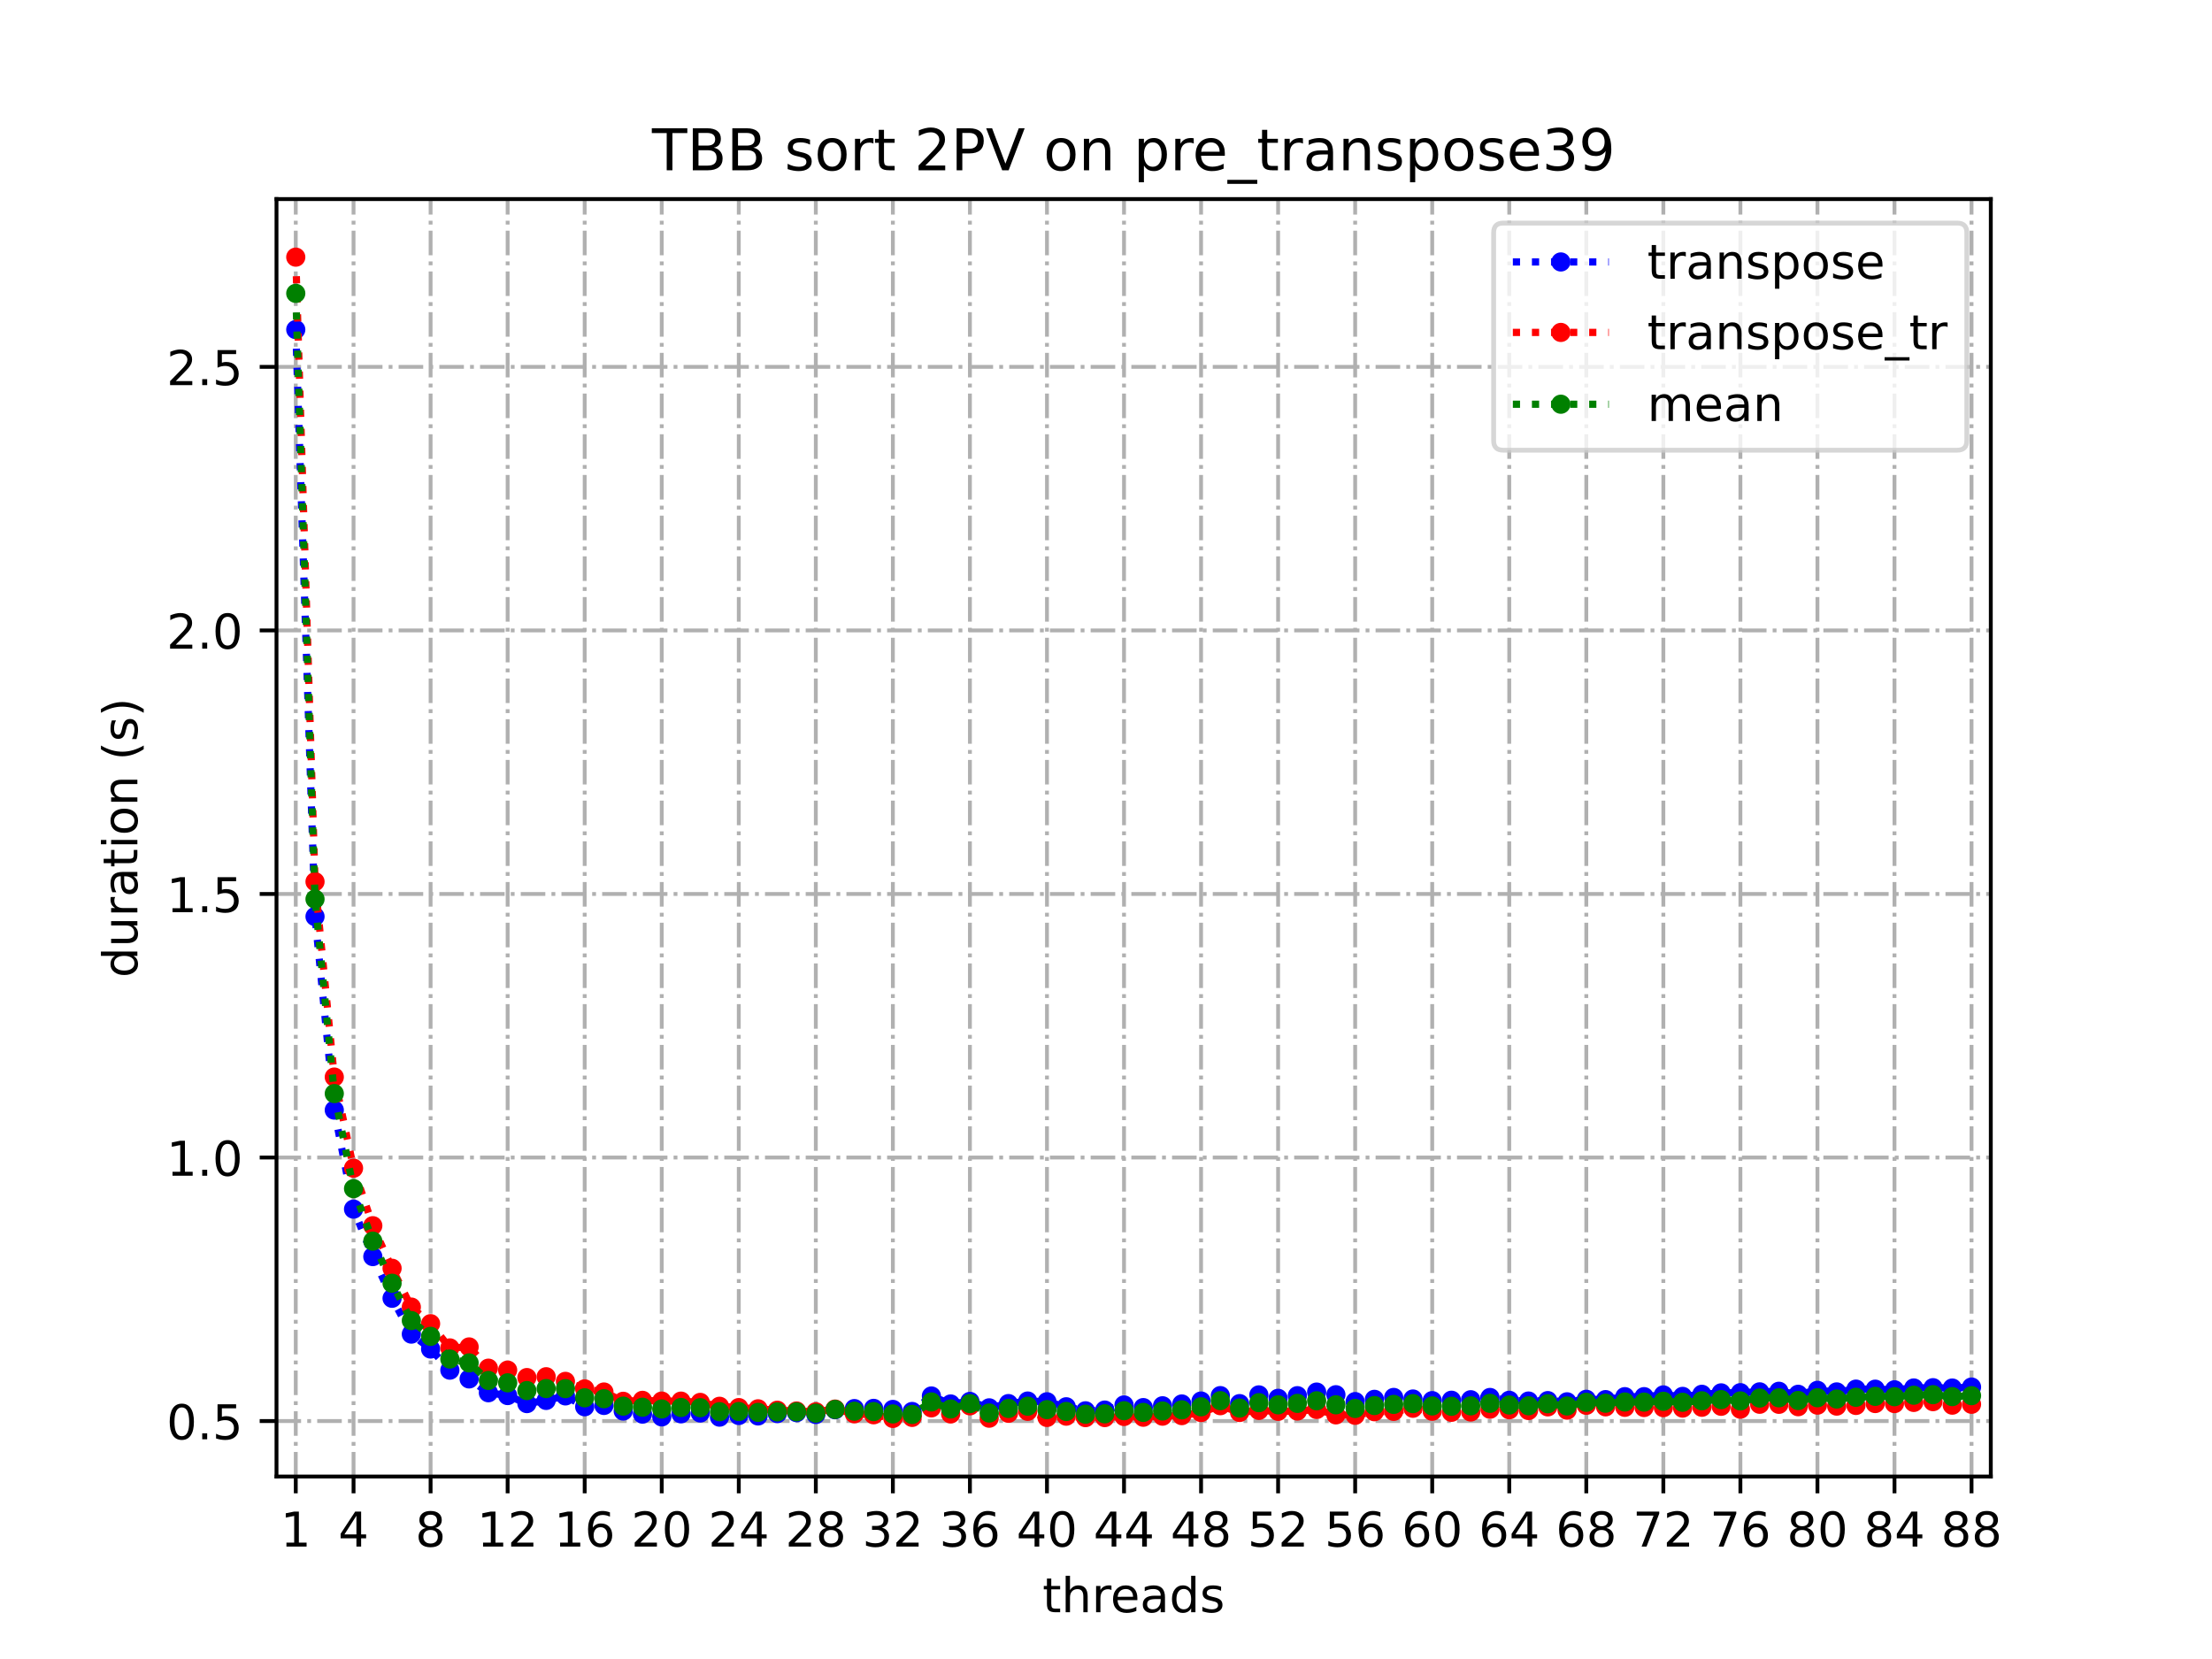<?xml version="1.0" encoding="utf-8" standalone="no"?>
<!DOCTYPE svg PUBLIC "-//W3C//DTD SVG 1.1//EN"
  "http://www.w3.org/Graphics/SVG/1.1/DTD/svg11.dtd">
<!-- Created with matplotlib (https://matplotlib.org/) -->
<svg height="345.6pt" version="1.1" viewBox="0 0 460.8 345.6" width="460.8pt" xmlns="http://www.w3.org/2000/svg" xmlns:xlink="http://www.w3.org/1999/xlink">
 <defs>
  <style type="text/css">
*{stroke-linecap:butt;stroke-linejoin:round;}
  </style>
 </defs>
 <g id="figure_1">
  <g id="patch_1">
   <path d="M 0 345.6 
L 460.8 345.6 
L 460.8 0 
L 0 0 
z
" style="fill:#ffffff;"/>
  </g>
  <g id="axes_1">
   <g id="patch_2">
    <path d="M 57.6 307.584 
L 414.72 307.584 
L 414.72 41.472 
L 57.6 41.472 
z
" style="fill:#ffffff;"/>
   </g>
   <g id="matplotlib.axis_1">
    <g id="xtick_1">
     <g id="line2d_1">
      <path clip-path="url(#p970dae6019)" d="M 61.613 307.584 
L 61.613 41.472 
" style="fill:none;stroke:#b0b0b0;stroke-dasharray:5.12,1.28,0.8,1.28;stroke-dashoffset:0;stroke-width:0.8;"/>
     </g>
     <g id="line2d_2">
      <defs>
       <path d="M 0 0 
L 0 3.5 
" id="m2774cdfe12" style="stroke:#000000;stroke-width:0.8;"/>
      </defs>
      <g>
       <use style="stroke:#000000;stroke-width:0.8;" x="61.613" xlink:href="#m2774cdfe12" y="307.584"/>
      </g>
     </g>
     <g id="text_1">
      <!-- 1 -->
      <defs>
       <path d="M 12.406 8.297 
L 28.516 8.297 
L 28.516 63.922 
L 10.984 60.406 
L 10.984 69.391 
L 28.422 72.906 
L 38.281 72.906 
L 38.281 8.297 
L 54.391 8.297 
L 54.391 0 
L 12.406 0 
z
" id="DejaVuSans-49"/>
      </defs>
      <g transform="translate(58.431 322.182)scale(0.1 -0.1)">
       <use xlink:href="#DejaVuSans-49"/>
      </g>
     </g>
    </g>
    <g id="xtick_2">
     <g id="line2d_3">
      <path clip-path="url(#p970dae6019)" d="M 73.65 307.584 
L 73.65 41.472 
" style="fill:none;stroke:#b0b0b0;stroke-dasharray:5.12,1.28,0.8,1.28;stroke-dashoffset:0;stroke-width:0.8;"/>
     </g>
     <g id="line2d_4">
      <g>
       <use style="stroke:#000000;stroke-width:0.8;" x="73.65" xlink:href="#m2774cdfe12" y="307.584"/>
      </g>
     </g>
     <g id="text_2">
      <!-- 4 -->
      <defs>
       <path d="M 37.797 64.312 
L 12.891 25.391 
L 37.797 25.391 
z
M 35.203 72.906 
L 47.609 72.906 
L 47.609 25.391 
L 58.016 25.391 
L 58.016 17.188 
L 47.609 17.188 
L 47.609 0 
L 37.797 0 
L 37.797 17.188 
L 4.891 17.188 
L 4.891 26.703 
z
" id="DejaVuSans-52"/>
      </defs>
      <g transform="translate(70.469 322.182)scale(0.1 -0.1)">
       <use xlink:href="#DejaVuSans-52"/>
      </g>
     </g>
    </g>
    <g id="xtick_3">
     <g id="line2d_5">
      <path clip-path="url(#p970dae6019)" d="M 89.701 307.584 
L 89.701 41.472 
" style="fill:none;stroke:#b0b0b0;stroke-dasharray:5.12,1.28,0.8,1.28;stroke-dashoffset:0;stroke-width:0.8;"/>
     </g>
     <g id="line2d_6">
      <g>
       <use style="stroke:#000000;stroke-width:0.8;" x="89.701" xlink:href="#m2774cdfe12" y="307.584"/>
      </g>
     </g>
     <g id="text_3">
      <!-- 8 -->
      <defs>
       <path d="M 31.781 34.625 
Q 24.75 34.625 20.719 30.859 
Q 16.703 27.094 16.703 20.516 
Q 16.703 13.922 20.719 10.156 
Q 24.75 6.391 31.781 6.391 
Q 38.812 6.391 42.859 10.172 
Q 46.922 13.969 46.922 20.516 
Q 46.922 27.094 42.891 30.859 
Q 38.875 34.625 31.781 34.625 
z
M 21.922 38.812 
Q 15.578 40.375 12.031 44.719 
Q 8.5 49.078 8.5 55.328 
Q 8.5 64.062 14.719 69.141 
Q 20.953 74.219 31.781 74.219 
Q 42.672 74.219 48.875 69.141 
Q 55.078 64.062 55.078 55.328 
Q 55.078 49.078 51.531 44.719 
Q 48 40.375 41.703 38.812 
Q 48.828 37.156 52.797 32.312 
Q 56.781 27.484 56.781 20.516 
Q 56.781 9.906 50.312 4.234 
Q 43.844 -1.422 31.781 -1.422 
Q 19.734 -1.422 13.25 4.234 
Q 6.781 9.906 6.781 20.516 
Q 6.781 27.484 10.781 32.312 
Q 14.797 37.156 21.922 38.812 
z
M 18.312 54.391 
Q 18.312 48.734 21.844 45.562 
Q 25.391 42.391 31.781 42.391 
Q 38.141 42.391 41.719 45.562 
Q 45.312 48.734 45.312 54.391 
Q 45.312 60.062 41.719 63.234 
Q 38.141 66.406 31.781 66.406 
Q 25.391 66.406 21.844 63.234 
Q 18.312 60.062 18.312 54.391 
z
" id="DejaVuSans-56"/>
      </defs>
      <g transform="translate(86.519 322.182)scale(0.1 -0.1)">
       <use xlink:href="#DejaVuSans-56"/>
      </g>
     </g>
    </g>
    <g id="xtick_4">
     <g id="line2d_7">
      <path clip-path="url(#p970dae6019)" d="M 105.751 307.584 
L 105.751 41.472 
" style="fill:none;stroke:#b0b0b0;stroke-dasharray:5.12,1.28,0.8,1.28;stroke-dashoffset:0;stroke-width:0.8;"/>
     </g>
     <g id="line2d_8">
      <g>
       <use style="stroke:#000000;stroke-width:0.8;" x="105.751" xlink:href="#m2774cdfe12" y="307.584"/>
      </g>
     </g>
     <g id="text_4">
      <!-- 12 -->
      <defs>
       <path d="M 19.188 8.297 
L 53.609 8.297 
L 53.609 0 
L 7.328 0 
L 7.328 8.297 
Q 12.938 14.109 22.625 23.891 
Q 32.328 33.688 34.812 36.531 
Q 39.547 41.844 41.422 45.531 
Q 43.312 49.219 43.312 52.781 
Q 43.312 58.594 39.234 62.25 
Q 35.156 65.922 28.609 65.922 
Q 23.969 65.922 18.812 64.312 
Q 13.672 62.703 7.812 59.422 
L 7.812 69.391 
Q 13.766 71.781 18.938 73 
Q 24.125 74.219 28.422 74.219 
Q 39.75 74.219 46.484 68.547 
Q 53.219 62.891 53.219 53.422 
Q 53.219 48.922 51.531 44.891 
Q 49.859 40.875 45.406 35.406 
Q 44.188 33.984 37.641 27.219 
Q 31.109 20.453 19.188 8.297 
z
" id="DejaVuSans-50"/>
      </defs>
      <g transform="translate(99.389 322.182)scale(0.1 -0.1)">
       <use xlink:href="#DejaVuSans-49"/>
       <use x="63.623" xlink:href="#DejaVuSans-50"/>
      </g>
     </g>
    </g>
    <g id="xtick_5">
     <g id="line2d_9">
      <path clip-path="url(#p970dae6019)" d="M 121.801 307.584 
L 121.801 41.472 
" style="fill:none;stroke:#b0b0b0;stroke-dasharray:5.12,1.28,0.8,1.28;stroke-dashoffset:0;stroke-width:0.8;"/>
     </g>
     <g id="line2d_10">
      <g>
       <use style="stroke:#000000;stroke-width:0.8;" x="121.801" xlink:href="#m2774cdfe12" y="307.584"/>
      </g>
     </g>
     <g id="text_5">
      <!-- 16 -->
      <defs>
       <path d="M 33.016 40.375 
Q 26.375 40.375 22.484 35.828 
Q 18.609 31.297 18.609 23.391 
Q 18.609 15.531 22.484 10.953 
Q 26.375 6.391 33.016 6.391 
Q 39.656 6.391 43.531 10.953 
Q 47.406 15.531 47.406 23.391 
Q 47.406 31.297 43.531 35.828 
Q 39.656 40.375 33.016 40.375 
z
M 52.594 71.297 
L 52.594 62.312 
Q 48.875 64.062 45.094 64.984 
Q 41.312 65.922 37.594 65.922 
Q 27.828 65.922 22.672 59.328 
Q 17.531 52.734 16.797 39.406 
Q 19.672 43.656 24.016 45.922 
Q 28.375 48.188 33.594 48.188 
Q 44.578 48.188 50.953 41.516 
Q 57.328 34.859 57.328 23.391 
Q 57.328 12.156 50.688 5.359 
Q 44.047 -1.422 33.016 -1.422 
Q 20.359 -1.422 13.672 8.266 
Q 6.984 17.969 6.984 36.375 
Q 6.984 53.656 15.188 63.938 
Q 23.391 74.219 37.203 74.219 
Q 40.922 74.219 44.703 73.484 
Q 48.484 72.75 52.594 71.297 
z
" id="DejaVuSans-54"/>
      </defs>
      <g transform="translate(115.439 322.182)scale(0.1 -0.1)">
       <use xlink:href="#DejaVuSans-49"/>
       <use x="63.623" xlink:href="#DejaVuSans-54"/>
      </g>
     </g>
    </g>
    <g id="xtick_6">
     <g id="line2d_11">
      <path clip-path="url(#p970dae6019)" d="M 137.852 307.584 
L 137.852 41.472 
" style="fill:none;stroke:#b0b0b0;stroke-dasharray:5.12,1.28,0.8,1.28;stroke-dashoffset:0;stroke-width:0.8;"/>
     </g>
     <g id="line2d_12">
      <g>
       <use style="stroke:#000000;stroke-width:0.8;" x="137.852" xlink:href="#m2774cdfe12" y="307.584"/>
      </g>
     </g>
     <g id="text_6">
      <!-- 20 -->
      <defs>
       <path d="M 31.781 66.406 
Q 24.172 66.406 20.328 58.906 
Q 16.5 51.422 16.5 36.375 
Q 16.5 21.391 20.328 13.891 
Q 24.172 6.391 31.781 6.391 
Q 39.453 6.391 43.281 13.891 
Q 47.125 21.391 47.125 36.375 
Q 47.125 51.422 43.281 58.906 
Q 39.453 66.406 31.781 66.406 
z
M 31.781 74.219 
Q 44.047 74.219 50.516 64.516 
Q 56.984 54.828 56.984 36.375 
Q 56.984 17.969 50.516 8.266 
Q 44.047 -1.422 31.781 -1.422 
Q 19.531 -1.422 13.062 8.266 
Q 6.594 17.969 6.594 36.375 
Q 6.594 54.828 13.062 64.516 
Q 19.531 74.219 31.781 74.219 
z
" id="DejaVuSans-48"/>
      </defs>
      <g transform="translate(131.489 322.182)scale(0.1 -0.1)">
       <use xlink:href="#DejaVuSans-50"/>
       <use x="63.623" xlink:href="#DejaVuSans-48"/>
      </g>
     </g>
    </g>
    <g id="xtick_7">
     <g id="line2d_13">
      <path clip-path="url(#p970dae6019)" d="M 153.902 307.584 
L 153.902 41.472 
" style="fill:none;stroke:#b0b0b0;stroke-dasharray:5.12,1.28,0.8,1.28;stroke-dashoffset:0;stroke-width:0.8;"/>
     </g>
     <g id="line2d_14">
      <g>
       <use style="stroke:#000000;stroke-width:0.8;" x="153.902" xlink:href="#m2774cdfe12" y="307.584"/>
      </g>
     </g>
     <g id="text_7">
      <!-- 24 -->
      <g transform="translate(147.54 322.182)scale(0.1 -0.1)">
       <use xlink:href="#DejaVuSans-50"/>
       <use x="63.623" xlink:href="#DejaVuSans-52"/>
      </g>
     </g>
    </g>
    <g id="xtick_8">
     <g id="line2d_15">
      <path clip-path="url(#p970dae6019)" d="M 169.952 307.584 
L 169.952 41.472 
" style="fill:none;stroke:#b0b0b0;stroke-dasharray:5.12,1.28,0.8,1.28;stroke-dashoffset:0;stroke-width:0.8;"/>
     </g>
     <g id="line2d_16">
      <g>
       <use style="stroke:#000000;stroke-width:0.8;" x="169.952" xlink:href="#m2774cdfe12" y="307.584"/>
      </g>
     </g>
     <g id="text_8">
      <!-- 28 -->
      <g transform="translate(163.59 322.182)scale(0.1 -0.1)">
       <use xlink:href="#DejaVuSans-50"/>
       <use x="63.623" xlink:href="#DejaVuSans-56"/>
      </g>
     </g>
    </g>
    <g id="xtick_9">
     <g id="line2d_17">
      <path clip-path="url(#p970dae6019)" d="M 186.003 307.584 
L 186.003 41.472 
" style="fill:none;stroke:#b0b0b0;stroke-dasharray:5.12,1.28,0.8,1.28;stroke-dashoffset:0;stroke-width:0.8;"/>
     </g>
     <g id="line2d_18">
      <g>
       <use style="stroke:#000000;stroke-width:0.8;" x="186.003" xlink:href="#m2774cdfe12" y="307.584"/>
      </g>
     </g>
     <g id="text_9">
      <!-- 32 -->
      <defs>
       <path d="M 40.578 39.312 
Q 47.656 37.797 51.625 33 
Q 55.609 28.219 55.609 21.188 
Q 55.609 10.406 48.188 4.484 
Q 40.766 -1.422 27.094 -1.422 
Q 22.516 -1.422 17.656 -0.516 
Q 12.797 0.391 7.625 2.203 
L 7.625 11.719 
Q 11.719 9.328 16.594 8.109 
Q 21.484 6.891 26.812 6.891 
Q 36.078 6.891 40.938 10.547 
Q 45.797 14.203 45.797 21.188 
Q 45.797 27.641 41.281 31.266 
Q 36.766 34.906 28.719 34.906 
L 20.219 34.906 
L 20.219 43.016 
L 29.109 43.016 
Q 36.375 43.016 40.234 45.922 
Q 44.094 48.828 44.094 54.297 
Q 44.094 59.906 40.109 62.906 
Q 36.141 65.922 28.719 65.922 
Q 24.656 65.922 20.016 65.031 
Q 15.375 64.156 9.812 62.312 
L 9.812 71.094 
Q 15.438 72.656 20.344 73.438 
Q 25.25 74.219 29.594 74.219 
Q 40.828 74.219 47.359 69.109 
Q 53.906 64.016 53.906 55.328 
Q 53.906 49.266 50.438 45.094 
Q 46.969 40.922 40.578 39.312 
z
" id="DejaVuSans-51"/>
      </defs>
      <g transform="translate(179.64 322.182)scale(0.1 -0.1)">
       <use xlink:href="#DejaVuSans-51"/>
       <use x="63.623" xlink:href="#DejaVuSans-50"/>
      </g>
     </g>
    </g>
    <g id="xtick_10">
     <g id="line2d_19">
      <path clip-path="url(#p970dae6019)" d="M 202.053 307.584 
L 202.053 41.472 
" style="fill:none;stroke:#b0b0b0;stroke-dasharray:5.12,1.28,0.8,1.28;stroke-dashoffset:0;stroke-width:0.8;"/>
     </g>
     <g id="line2d_20">
      <g>
       <use style="stroke:#000000;stroke-width:0.8;" x="202.053" xlink:href="#m2774cdfe12" y="307.584"/>
      </g>
     </g>
     <g id="text_10">
      <!-- 36 -->
      <g transform="translate(195.691 322.182)scale(0.1 -0.1)">
       <use xlink:href="#DejaVuSans-51"/>
       <use x="63.623" xlink:href="#DejaVuSans-54"/>
      </g>
     </g>
    </g>
    <g id="xtick_11">
     <g id="line2d_21">
      <path clip-path="url(#p970dae6019)" d="M 218.103 307.584 
L 218.103 41.472 
" style="fill:none;stroke:#b0b0b0;stroke-dasharray:5.12,1.28,0.8,1.28;stroke-dashoffset:0;stroke-width:0.8;"/>
     </g>
     <g id="line2d_22">
      <g>
       <use style="stroke:#000000;stroke-width:0.8;" x="218.103" xlink:href="#m2774cdfe12" y="307.584"/>
      </g>
     </g>
     <g id="text_11">
      <!-- 40 -->
      <g transform="translate(211.741 322.182)scale(0.1 -0.1)">
       <use xlink:href="#DejaVuSans-52"/>
       <use x="63.623" xlink:href="#DejaVuSans-48"/>
      </g>
     </g>
    </g>
    <g id="xtick_12">
     <g id="line2d_23">
      <path clip-path="url(#p970dae6019)" d="M 234.154 307.584 
L 234.154 41.472 
" style="fill:none;stroke:#b0b0b0;stroke-dasharray:5.12,1.28,0.8,1.28;stroke-dashoffset:0;stroke-width:0.8;"/>
     </g>
     <g id="line2d_24">
      <g>
       <use style="stroke:#000000;stroke-width:0.8;" x="234.154" xlink:href="#m2774cdfe12" y="307.584"/>
      </g>
     </g>
     <g id="text_12">
      <!-- 44 -->
      <g transform="translate(227.791 322.182)scale(0.1 -0.1)">
       <use xlink:href="#DejaVuSans-52"/>
       <use x="63.623" xlink:href="#DejaVuSans-52"/>
      </g>
     </g>
    </g>
    <g id="xtick_13">
     <g id="line2d_25">
      <path clip-path="url(#p970dae6019)" d="M 250.204 307.584 
L 250.204 41.472 
" style="fill:none;stroke:#b0b0b0;stroke-dasharray:5.12,1.28,0.8,1.28;stroke-dashoffset:0;stroke-width:0.8;"/>
     </g>
     <g id="line2d_26">
      <g>
       <use style="stroke:#000000;stroke-width:0.8;" x="250.204" xlink:href="#m2774cdfe12" y="307.584"/>
      </g>
     </g>
     <g id="text_13">
      <!-- 48 -->
      <g transform="translate(243.842 322.182)scale(0.1 -0.1)">
       <use xlink:href="#DejaVuSans-52"/>
       <use x="63.623" xlink:href="#DejaVuSans-56"/>
      </g>
     </g>
    </g>
    <g id="xtick_14">
     <g id="line2d_27">
      <path clip-path="url(#p970dae6019)" d="M 266.254 307.584 
L 266.254 41.472 
" style="fill:none;stroke:#b0b0b0;stroke-dasharray:5.12,1.28,0.8,1.28;stroke-dashoffset:0;stroke-width:0.8;"/>
     </g>
     <g id="line2d_28">
      <g>
       <use style="stroke:#000000;stroke-width:0.8;" x="266.254" xlink:href="#m2774cdfe12" y="307.584"/>
      </g>
     </g>
     <g id="text_14">
      <!-- 52 -->
      <defs>
       <path d="M 10.797 72.906 
L 49.516 72.906 
L 49.516 64.594 
L 19.828 64.594 
L 19.828 46.734 
Q 21.969 47.469 24.109 47.828 
Q 26.266 48.188 28.422 48.188 
Q 40.625 48.188 47.75 41.5 
Q 54.891 34.812 54.891 23.391 
Q 54.891 11.625 47.562 5.094 
Q 40.234 -1.422 26.906 -1.422 
Q 22.312 -1.422 17.547 -0.641 
Q 12.797 0.141 7.719 1.703 
L 7.719 11.625 
Q 12.109 9.234 16.797 8.062 
Q 21.484 6.891 26.703 6.891 
Q 35.156 6.891 40.078 11.328 
Q 45.016 15.766 45.016 23.391 
Q 45.016 31 40.078 35.438 
Q 35.156 39.891 26.703 39.891 
Q 22.75 39.891 18.812 39.016 
Q 14.891 38.141 10.797 36.281 
z
" id="DejaVuSans-53"/>
      </defs>
      <g transform="translate(259.892 322.182)scale(0.1 -0.1)">
       <use xlink:href="#DejaVuSans-53"/>
       <use x="63.623" xlink:href="#DejaVuSans-50"/>
      </g>
     </g>
    </g>
    <g id="xtick_15">
     <g id="line2d_29">
      <path clip-path="url(#p970dae6019)" d="M 282.305 307.584 
L 282.305 41.472 
" style="fill:none;stroke:#b0b0b0;stroke-dasharray:5.12,1.28,0.8,1.28;stroke-dashoffset:0;stroke-width:0.8;"/>
     </g>
     <g id="line2d_30">
      <g>
       <use style="stroke:#000000;stroke-width:0.8;" x="282.305" xlink:href="#m2774cdfe12" y="307.584"/>
      </g>
     </g>
     <g id="text_15">
      <!-- 56 -->
      <g transform="translate(275.942 322.182)scale(0.1 -0.1)">
       <use xlink:href="#DejaVuSans-53"/>
       <use x="63.623" xlink:href="#DejaVuSans-54"/>
      </g>
     </g>
    </g>
    <g id="xtick_16">
     <g id="line2d_31">
      <path clip-path="url(#p970dae6019)" d="M 298.355 307.584 
L 298.355 41.472 
" style="fill:none;stroke:#b0b0b0;stroke-dasharray:5.12,1.28,0.8,1.28;stroke-dashoffset:0;stroke-width:0.8;"/>
     </g>
     <g id="line2d_32">
      <g>
       <use style="stroke:#000000;stroke-width:0.8;" x="298.355" xlink:href="#m2774cdfe12" y="307.584"/>
      </g>
     </g>
     <g id="text_16">
      <!-- 60 -->
      <g transform="translate(291.993 322.182)scale(0.1 -0.1)">
       <use xlink:href="#DejaVuSans-54"/>
       <use x="63.623" xlink:href="#DejaVuSans-48"/>
      </g>
     </g>
    </g>
    <g id="xtick_17">
     <g id="line2d_33">
      <path clip-path="url(#p970dae6019)" d="M 314.405 307.584 
L 314.405 41.472 
" style="fill:none;stroke:#b0b0b0;stroke-dasharray:5.12,1.28,0.8,1.28;stroke-dashoffset:0;stroke-width:0.8;"/>
     </g>
     <g id="line2d_34">
      <g>
       <use style="stroke:#000000;stroke-width:0.8;" x="314.405" xlink:href="#m2774cdfe12" y="307.584"/>
      </g>
     </g>
     <g id="text_17">
      <!-- 64 -->
      <g transform="translate(308.043 322.182)scale(0.1 -0.1)">
       <use xlink:href="#DejaVuSans-54"/>
       <use x="63.623" xlink:href="#DejaVuSans-52"/>
      </g>
     </g>
    </g>
    <g id="xtick_18">
     <g id="line2d_35">
      <path clip-path="url(#p970dae6019)" d="M 330.456 307.584 
L 330.456 41.472 
" style="fill:none;stroke:#b0b0b0;stroke-dasharray:5.12,1.28,0.8,1.28;stroke-dashoffset:0;stroke-width:0.8;"/>
     </g>
     <g id="line2d_36">
      <g>
       <use style="stroke:#000000;stroke-width:0.8;" x="330.456" xlink:href="#m2774cdfe12" y="307.584"/>
      </g>
     </g>
     <g id="text_18">
      <!-- 68 -->
      <g transform="translate(324.093 322.182)scale(0.1 -0.1)">
       <use xlink:href="#DejaVuSans-54"/>
       <use x="63.623" xlink:href="#DejaVuSans-56"/>
      </g>
     </g>
    </g>
    <g id="xtick_19">
     <g id="line2d_37">
      <path clip-path="url(#p970dae6019)" d="M 346.506 307.584 
L 346.506 41.472 
" style="fill:none;stroke:#b0b0b0;stroke-dasharray:5.12,1.28,0.8,1.28;stroke-dashoffset:0;stroke-width:0.8;"/>
     </g>
     <g id="line2d_38">
      <g>
       <use style="stroke:#000000;stroke-width:0.8;" x="346.506" xlink:href="#m2774cdfe12" y="307.584"/>
      </g>
     </g>
     <g id="text_19">
      <!-- 72 -->
      <defs>
       <path d="M 8.203 72.906 
L 55.078 72.906 
L 55.078 68.703 
L 28.609 0 
L 18.312 0 
L 43.219 64.594 
L 8.203 64.594 
z
" id="DejaVuSans-55"/>
      </defs>
      <g transform="translate(340.144 322.182)scale(0.1 -0.1)">
       <use xlink:href="#DejaVuSans-55"/>
       <use x="63.623" xlink:href="#DejaVuSans-50"/>
      </g>
     </g>
    </g>
    <g id="xtick_20">
     <g id="line2d_39">
      <path clip-path="url(#p970dae6019)" d="M 362.556 307.584 
L 362.556 41.472 
" style="fill:none;stroke:#b0b0b0;stroke-dasharray:5.12,1.28,0.8,1.28;stroke-dashoffset:0;stroke-width:0.8;"/>
     </g>
     <g id="line2d_40">
      <g>
       <use style="stroke:#000000;stroke-width:0.8;" x="362.556" xlink:href="#m2774cdfe12" y="307.584"/>
      </g>
     </g>
     <g id="text_20">
      <!-- 76 -->
      <g transform="translate(356.194 322.182)scale(0.1 -0.1)">
       <use xlink:href="#DejaVuSans-55"/>
       <use x="63.623" xlink:href="#DejaVuSans-54"/>
      </g>
     </g>
    </g>
    <g id="xtick_21">
     <g id="line2d_41">
      <path clip-path="url(#p970dae6019)" d="M 378.607 307.584 
L 378.607 41.472 
" style="fill:none;stroke:#b0b0b0;stroke-dasharray:5.12,1.28,0.8,1.28;stroke-dashoffset:0;stroke-width:0.8;"/>
     </g>
     <g id="line2d_42">
      <g>
       <use style="stroke:#000000;stroke-width:0.8;" x="378.607" xlink:href="#m2774cdfe12" y="307.584"/>
      </g>
     </g>
     <g id="text_21">
      <!-- 80 -->
      <g transform="translate(372.244 322.182)scale(0.1 -0.1)">
       <use xlink:href="#DejaVuSans-56"/>
       <use x="63.623" xlink:href="#DejaVuSans-48"/>
      </g>
     </g>
    </g>
    <g id="xtick_22">
     <g id="line2d_43">
      <path clip-path="url(#p970dae6019)" d="M 394.657 307.584 
L 394.657 41.472 
" style="fill:none;stroke:#b0b0b0;stroke-dasharray:5.12,1.28,0.8,1.28;stroke-dashoffset:0;stroke-width:0.8;"/>
     </g>
     <g id="line2d_44">
      <g>
       <use style="stroke:#000000;stroke-width:0.8;" x="394.657" xlink:href="#m2774cdfe12" y="307.584"/>
      </g>
     </g>
     <g id="text_22">
      <!-- 84 -->
      <g transform="translate(388.295 322.182)scale(0.1 -0.1)">
       <use xlink:href="#DejaVuSans-56"/>
       <use x="63.623" xlink:href="#DejaVuSans-52"/>
      </g>
     </g>
    </g>
    <g id="xtick_23">
     <g id="line2d_45">
      <path clip-path="url(#p970dae6019)" d="M 410.707 307.584 
L 410.707 41.472 
" style="fill:none;stroke:#b0b0b0;stroke-dasharray:5.12,1.28,0.8,1.28;stroke-dashoffset:0;stroke-width:0.8;"/>
     </g>
     <g id="line2d_46">
      <g>
       <use style="stroke:#000000;stroke-width:0.8;" x="410.707" xlink:href="#m2774cdfe12" y="307.584"/>
      </g>
     </g>
     <g id="text_23">
      <!-- 88 -->
      <g transform="translate(404.345 322.182)scale(0.1 -0.1)">
       <use xlink:href="#DejaVuSans-56"/>
       <use x="63.623" xlink:href="#DejaVuSans-56"/>
      </g>
     </g>
    </g>
    <g id="text_24">
     <!-- threads -->
     <defs>
      <path d="M 18.312 70.219 
L 18.312 54.688 
L 36.812 54.688 
L 36.812 47.703 
L 18.312 47.703 
L 18.312 18.016 
Q 18.312 11.328 20.141 9.422 
Q 21.969 7.516 27.594 7.516 
L 36.812 7.516 
L 36.812 0 
L 27.594 0 
Q 17.188 0 13.234 3.875 
Q 9.281 7.766 9.281 18.016 
L 9.281 47.703 
L 2.688 47.703 
L 2.688 54.688 
L 9.281 54.688 
L 9.281 70.219 
z
" id="DejaVuSans-116"/>
      <path d="M 54.891 33.016 
L 54.891 0 
L 45.906 0 
L 45.906 32.719 
Q 45.906 40.484 42.875 44.328 
Q 39.844 48.188 33.797 48.188 
Q 26.516 48.188 22.312 43.547 
Q 18.109 38.922 18.109 30.906 
L 18.109 0 
L 9.078 0 
L 9.078 75.984 
L 18.109 75.984 
L 18.109 46.188 
Q 21.344 51.125 25.703 53.562 
Q 30.078 56 35.797 56 
Q 45.219 56 50.047 50.172 
Q 54.891 44.344 54.891 33.016 
z
" id="DejaVuSans-104"/>
      <path d="M 41.109 46.297 
Q 39.594 47.172 37.812 47.578 
Q 36.031 48 33.891 48 
Q 26.266 48 22.188 43.047 
Q 18.109 38.094 18.109 28.812 
L 18.109 0 
L 9.078 0 
L 9.078 54.688 
L 18.109 54.688 
L 18.109 46.188 
Q 20.953 51.172 25.484 53.578 
Q 30.031 56 36.531 56 
Q 37.453 56 38.578 55.875 
Q 39.703 55.766 41.062 55.516 
z
" id="DejaVuSans-114"/>
      <path d="M 56.203 29.594 
L 56.203 25.203 
L 14.891 25.203 
Q 15.484 15.922 20.484 11.062 
Q 25.484 6.203 34.422 6.203 
Q 39.594 6.203 44.453 7.469 
Q 49.312 8.734 54.109 11.281 
L 54.109 2.781 
Q 49.266 0.734 44.188 -0.344 
Q 39.109 -1.422 33.891 -1.422 
Q 20.797 -1.422 13.156 6.188 
Q 5.516 13.812 5.516 26.812 
Q 5.516 40.234 12.766 48.109 
Q 20.016 56 32.328 56 
Q 43.359 56 49.781 48.891 
Q 56.203 41.797 56.203 29.594 
z
M 47.219 32.234 
Q 47.125 39.594 43.094 43.984 
Q 39.062 48.391 32.422 48.391 
Q 24.906 48.391 20.391 44.141 
Q 15.875 39.891 15.188 32.172 
z
" id="DejaVuSans-101"/>
      <path d="M 34.281 27.484 
Q 23.391 27.484 19.188 25 
Q 14.984 22.516 14.984 16.5 
Q 14.984 11.719 18.141 8.906 
Q 21.297 6.109 26.703 6.109 
Q 34.188 6.109 38.703 11.406 
Q 43.219 16.703 43.219 25.484 
L 43.219 27.484 
z
M 52.203 31.203 
L 52.203 0 
L 43.219 0 
L 43.219 8.297 
Q 40.141 3.328 35.547 0.953 
Q 30.953 -1.422 24.312 -1.422 
Q 15.922 -1.422 10.953 3.297 
Q 6 8.016 6 15.922 
Q 6 25.141 12.172 29.828 
Q 18.359 34.516 30.609 34.516 
L 43.219 34.516 
L 43.219 35.406 
Q 43.219 41.609 39.141 45 
Q 35.062 48.391 27.688 48.391 
Q 23 48.391 18.547 47.266 
Q 14.109 46.141 10.016 43.891 
L 10.016 52.203 
Q 14.938 54.109 19.578 55.047 
Q 24.219 56 28.609 56 
Q 40.484 56 46.344 49.844 
Q 52.203 43.703 52.203 31.203 
z
" id="DejaVuSans-97"/>
      <path d="M 45.406 46.391 
L 45.406 75.984 
L 54.391 75.984 
L 54.391 0 
L 45.406 0 
L 45.406 8.203 
Q 42.578 3.328 38.25 0.953 
Q 33.938 -1.422 27.875 -1.422 
Q 17.969 -1.422 11.734 6.484 
Q 5.516 14.406 5.516 27.297 
Q 5.516 40.188 11.734 48.094 
Q 17.969 56 27.875 56 
Q 33.938 56 38.25 53.625 
Q 42.578 51.266 45.406 46.391 
z
M 14.797 27.297 
Q 14.797 17.391 18.875 11.75 
Q 22.953 6.109 30.078 6.109 
Q 37.203 6.109 41.297 11.75 
Q 45.406 17.391 45.406 27.297 
Q 45.406 37.203 41.297 42.844 
Q 37.203 48.484 30.078 48.484 
Q 22.953 48.484 18.875 42.844 
Q 14.797 37.203 14.797 27.297 
z
" id="DejaVuSans-100"/>
      <path d="M 44.281 53.078 
L 44.281 44.578 
Q 40.484 46.531 36.375 47.5 
Q 32.281 48.484 27.875 48.484 
Q 21.188 48.484 17.844 46.438 
Q 14.5 44.391 14.5 40.281 
Q 14.5 37.156 16.891 35.375 
Q 19.281 33.594 26.516 31.984 
L 29.594 31.297 
Q 39.156 29.25 43.188 25.516 
Q 47.219 21.781 47.219 15.094 
Q 47.219 7.469 41.188 3.016 
Q 35.156 -1.422 24.609 -1.422 
Q 20.219 -1.422 15.453 -0.562 
Q 10.688 0.297 5.422 2 
L 5.422 11.281 
Q 10.406 8.688 15.234 7.391 
Q 20.062 6.109 24.812 6.109 
Q 31.156 6.109 34.562 8.281 
Q 37.984 10.453 37.984 14.406 
Q 37.984 18.062 35.516 20.016 
Q 33.062 21.969 24.703 23.781 
L 21.578 24.516 
Q 13.234 26.266 9.516 29.906 
Q 5.812 33.547 5.812 39.891 
Q 5.812 47.609 11.281 51.797 
Q 16.75 56 26.812 56 
Q 31.781 56 36.172 55.266 
Q 40.578 54.547 44.281 53.078 
z
" id="DejaVuSans-115"/>
     </defs>
     <g transform="translate(217.169 335.861)scale(0.1 -0.1)">
      <use xlink:href="#DejaVuSans-116"/>
      <use x="39.209" xlink:href="#DejaVuSans-104"/>
      <use x="102.588" xlink:href="#DejaVuSans-114"/>
      <use x="141.451" xlink:href="#DejaVuSans-101"/>
      <use x="202.975" xlink:href="#DejaVuSans-97"/>
      <use x="264.254" xlink:href="#DejaVuSans-100"/>
      <use x="327.73" xlink:href="#DejaVuSans-115"/>
     </g>
    </g>
   </g>
   <g id="matplotlib.axis_2">
    <g id="ytick_1">
     <g id="line2d_47">
      <path clip-path="url(#p970dae6019)" d="M 57.6 296.031 
L 414.72 296.031 
" style="fill:none;stroke:#b0b0b0;stroke-dasharray:5.12,1.28,0.8,1.28;stroke-dashoffset:0;stroke-width:0.8;"/>
     </g>
     <g id="line2d_48">
      <defs>
       <path d="M 0 0 
L -3.5 0 
" id="m3bbc237212" style="stroke:#000000;stroke-width:0.8;"/>
      </defs>
      <g>
       <use style="stroke:#000000;stroke-width:0.8;" x="57.6" xlink:href="#m3bbc237212" y="296.031"/>
      </g>
     </g>
     <g id="text_25">
      <!-- 0.5 -->
      <defs>
       <path d="M 10.688 12.406 
L 21 12.406 
L 21 0 
L 10.688 0 
z
" id="DejaVuSans-46"/>
      </defs>
      <g transform="translate(34.697 299.83)scale(0.1 -0.1)">
       <use xlink:href="#DejaVuSans-48"/>
       <use x="63.623" xlink:href="#DejaVuSans-46"/>
       <use x="95.41" xlink:href="#DejaVuSans-53"/>
      </g>
     </g>
    </g>
    <g id="ytick_2">
     <g id="line2d_49">
      <path clip-path="url(#p970dae6019)" d="M 57.6 241.129 
L 414.72 241.129 
" style="fill:none;stroke:#b0b0b0;stroke-dasharray:5.12,1.28,0.8,1.28;stroke-dashoffset:0;stroke-width:0.8;"/>
     </g>
     <g id="line2d_50">
      <g>
       <use style="stroke:#000000;stroke-width:0.8;" x="57.6" xlink:href="#m3bbc237212" y="241.129"/>
      </g>
     </g>
     <g id="text_26">
      <!-- 1.0 -->
      <g transform="translate(34.697 244.929)scale(0.1 -0.1)">
       <use xlink:href="#DejaVuSans-49"/>
       <use x="63.623" xlink:href="#DejaVuSans-46"/>
       <use x="95.41" xlink:href="#DejaVuSans-48"/>
      </g>
     </g>
    </g>
    <g id="ytick_3">
     <g id="line2d_51">
      <path clip-path="url(#p970dae6019)" d="M 57.6 186.227 
L 414.72 186.227 
" style="fill:none;stroke:#b0b0b0;stroke-dasharray:5.12,1.28,0.8,1.28;stroke-dashoffset:0;stroke-width:0.8;"/>
     </g>
     <g id="line2d_52">
      <g>
       <use style="stroke:#000000;stroke-width:0.8;" x="57.6" xlink:href="#m3bbc237212" y="186.227"/>
      </g>
     </g>
     <g id="text_27">
      <!-- 1.5 -->
      <g transform="translate(34.697 190.027)scale(0.1 -0.1)">
       <use xlink:href="#DejaVuSans-49"/>
       <use x="63.623" xlink:href="#DejaVuSans-46"/>
       <use x="95.41" xlink:href="#DejaVuSans-53"/>
      </g>
     </g>
    </g>
    <g id="ytick_4">
     <g id="line2d_53">
      <path clip-path="url(#p970dae6019)" d="M 57.6 131.326 
L 414.72 131.326 
" style="fill:none;stroke:#b0b0b0;stroke-dasharray:5.12,1.28,0.8,1.28;stroke-dashoffset:0;stroke-width:0.8;"/>
     </g>
     <g id="line2d_54">
      <g>
       <use style="stroke:#000000;stroke-width:0.8;" x="57.6" xlink:href="#m3bbc237212" y="131.326"/>
      </g>
     </g>
     <g id="text_28">
      <!-- 2.0 -->
      <g transform="translate(34.697 135.125)scale(0.1 -0.1)">
       <use xlink:href="#DejaVuSans-50"/>
       <use x="63.623" xlink:href="#DejaVuSans-46"/>
       <use x="95.41" xlink:href="#DejaVuSans-48"/>
      </g>
     </g>
    </g>
    <g id="ytick_5">
     <g id="line2d_55">
      <path clip-path="url(#p970dae6019)" d="M 57.6 76.424 
L 414.72 76.424 
" style="fill:none;stroke:#b0b0b0;stroke-dasharray:5.12,1.28,0.8,1.28;stroke-dashoffset:0;stroke-width:0.8;"/>
     </g>
     <g id="line2d_56">
      <g>
       <use style="stroke:#000000;stroke-width:0.8;" x="57.6" xlink:href="#m3bbc237212" y="76.424"/>
      </g>
     </g>
     <g id="text_29">
      <!-- 2.5 -->
      <g transform="translate(34.697 80.223)scale(0.1 -0.1)">
       <use xlink:href="#DejaVuSans-50"/>
       <use x="63.623" xlink:href="#DejaVuSans-46"/>
       <use x="95.41" xlink:href="#DejaVuSans-53"/>
      </g>
     </g>
    </g>
    <g id="text_30">
     <!-- duration (s) -->
     <defs>
      <path d="M 8.5 21.578 
L 8.5 54.688 
L 17.484 54.688 
L 17.484 21.922 
Q 17.484 14.156 20.5 10.266 
Q 23.531 6.391 29.594 6.391 
Q 36.859 6.391 41.078 11.031 
Q 45.312 15.672 45.312 23.688 
L 45.312 54.688 
L 54.297 54.688 
L 54.297 0 
L 45.312 0 
L 45.312 8.406 
Q 42.047 3.422 37.719 1 
Q 33.406 -1.422 27.688 -1.422 
Q 18.266 -1.422 13.375 4.438 
Q 8.5 10.297 8.5 21.578 
z
M 31.109 56 
z
" id="DejaVuSans-117"/>
      <path d="M 9.422 54.688 
L 18.406 54.688 
L 18.406 0 
L 9.422 0 
z
M 9.422 75.984 
L 18.406 75.984 
L 18.406 64.594 
L 9.422 64.594 
z
" id="DejaVuSans-105"/>
      <path d="M 30.609 48.391 
Q 23.391 48.391 19.188 42.75 
Q 14.984 37.109 14.984 27.297 
Q 14.984 17.484 19.156 11.844 
Q 23.344 6.203 30.609 6.203 
Q 37.797 6.203 41.984 11.859 
Q 46.188 17.531 46.188 27.297 
Q 46.188 37.016 41.984 42.703 
Q 37.797 48.391 30.609 48.391 
z
M 30.609 56 
Q 42.328 56 49.016 48.375 
Q 55.719 40.766 55.719 27.297 
Q 55.719 13.875 49.016 6.219 
Q 42.328 -1.422 30.609 -1.422 
Q 18.844 -1.422 12.172 6.219 
Q 5.516 13.875 5.516 27.297 
Q 5.516 40.766 12.172 48.375 
Q 18.844 56 30.609 56 
z
" id="DejaVuSans-111"/>
      <path d="M 54.891 33.016 
L 54.891 0 
L 45.906 0 
L 45.906 32.719 
Q 45.906 40.484 42.875 44.328 
Q 39.844 48.188 33.797 48.188 
Q 26.516 48.188 22.312 43.547 
Q 18.109 38.922 18.109 30.906 
L 18.109 0 
L 9.078 0 
L 9.078 54.688 
L 18.109 54.688 
L 18.109 46.188 
Q 21.344 51.125 25.703 53.562 
Q 30.078 56 35.797 56 
Q 45.219 56 50.047 50.172 
Q 54.891 44.344 54.891 33.016 
z
" id="DejaVuSans-110"/>
      <path id="DejaVuSans-32"/>
      <path d="M 31 75.875 
Q 24.469 64.656 21.281 53.656 
Q 18.109 42.672 18.109 31.391 
Q 18.109 20.125 21.312 9.062 
Q 24.516 -2 31 -13.188 
L 23.188 -13.188 
Q 15.875 -1.703 12.234 9.375 
Q 8.594 20.453 8.594 31.391 
Q 8.594 42.281 12.203 53.312 
Q 15.828 64.359 23.188 75.875 
z
" id="DejaVuSans-40"/>
      <path d="M 8.016 75.875 
L 15.828 75.875 
Q 23.141 64.359 26.781 53.312 
Q 30.422 42.281 30.422 31.391 
Q 30.422 20.453 26.781 9.375 
Q 23.141 -1.703 15.828 -13.188 
L 8.016 -13.188 
Q 14.5 -2 17.703 9.062 
Q 20.906 20.125 20.906 31.391 
Q 20.906 42.672 17.703 53.656 
Q 14.5 64.656 8.016 75.875 
z
" id="DejaVuSans-41"/>
     </defs>
     <g transform="translate(28.617 203.663)rotate(-90)scale(0.1 -0.1)">
      <use xlink:href="#DejaVuSans-100"/>
      <use x="63.477" xlink:href="#DejaVuSans-117"/>
      <use x="126.855" xlink:href="#DejaVuSans-114"/>
      <use x="167.969" xlink:href="#DejaVuSans-97"/>
      <use x="229.248" xlink:href="#DejaVuSans-116"/>
      <use x="268.457" xlink:href="#DejaVuSans-105"/>
      <use x="296.24" xlink:href="#DejaVuSans-111"/>
      <use x="357.422" xlink:href="#DejaVuSans-110"/>
      <use x="420.801" xlink:href="#DejaVuSans-32"/>
      <use x="452.588" xlink:href="#DejaVuSans-40"/>
      <use x="491.602" xlink:href="#DejaVuSans-115"/>
      <use x="543.701" xlink:href="#DejaVuSans-41"/>
     </g>
    </g>
   </g>
   <g id="line2d_57">
    <path clip-path="url(#p970dae6019)" d="M 61.613 68.661 
L 65.625 190.932 
L 69.638 231.251 
L 73.65 251.885 
L 77.663 261.77 
L 81.676 270.455 
L 85.688 277.919 
L 89.701 281.026 
L 93.713 285.427 
L 97.726 287.255 
L 101.738 290.132 
L 105.751 290.719 
L 109.764 292.393 
L 113.776 291.732 
L 117.789 290.793 
L 121.801 293.053 
L 125.814 292.778 
L 129.827 293.942 
L 133.839 294.585 
L 137.852 295.164 
L 141.864 294.529 
L 145.877 294.35 
L 149.889 295.216 
L 153.902 294.871 
L 157.915 294.967 
L 161.927 294.473 
L 165.94 294.277 
L 169.952 294.664 
L 173.965 293.68 
L 177.978 293.435 
L 181.99 293.39 
L 186.003 293.61 
L 190.015 294.038 
L 194.028 290.809 
L 198.04 292.475 
L 202.053 291.941 
L 206.066 293.281 
L 210.078 292.393 
L 214.091 291.863 
L 218.103 292.014 
L 222.116 293.058 
L 226.129 293.897 
L 230.141 293.746 
L 234.154 292.674 
L 238.166 293.229 
L 242.179 292.851 
L 246.191 292.475 
L 250.204 291.86 
L 254.217 290.733 
L 258.229 292.4 
L 262.242 290.581 
L 266.254 291.297 
L 270.267 290.748 
L 274.28 289.996 
L 278.292 290.549 
L 282.305 291.976 
L 286.317 291.509 
L 290.33 291.113 
L 294.342 291.44 
L 298.355 291.775 
L 302.368 291.695 
L 306.38 291.592 
L 310.393 291.12 
L 314.405 291.707 
L 318.418 291.863 
L 322.431 291.772 
L 326.443 292.027 
L 330.456 291.499 
L 334.468 291.565 
L 338.481 290.951 
L 342.493 290.949 
L 346.506 290.587 
L 350.519 290.896 
L 354.531 290.46 
L 358.544 290.162 
L 362.556 290.118 
L 366.569 289.949 
L 370.582 289.829 
L 374.594 290.458 
L 378.607 289.634 
L 382.619 289.963 
L 386.632 289.381 
L 390.644 289.393 
L 394.657 289.523 
L 398.67 289.141 
L 402.682 289.083 
L 406.695 289.156 
L 410.707 288.948 
" style="fill:none;stroke:#0000ff;stroke-dasharray:1.5,2.475;stroke-dashoffset:0;stroke-width:1.5;"/>
    <defs>
     <path d="M 0 1.5 
C 0.398 1.5 0.779 1.342 1.061 1.061 
C 1.342 0.779 1.5 0.398 1.5 0 
C 1.5 -0.398 1.342 -0.779 1.061 -1.061 
C 0.779 -1.342 0.398 -1.5 0 -1.5 
C -0.398 -1.5 -0.779 -1.342 -1.061 -1.061 
C -1.342 -0.779 -1.5 -0.398 -1.5 0 
C -1.5 0.398 -1.342 0.779 -1.061 1.061 
C -0.779 1.342 -0.398 1.5 0 1.5 
z
" id="m2b00d6bfe2" style="stroke:#0000ff;"/>
    </defs>
    <g clip-path="url(#p970dae6019)">
     <use style="fill:#0000ff;stroke:#0000ff;" x="61.613" xlink:href="#m2b00d6bfe2" y="68.661"/>
     <use style="fill:#0000ff;stroke:#0000ff;" x="65.625" xlink:href="#m2b00d6bfe2" y="190.932"/>
     <use style="fill:#0000ff;stroke:#0000ff;" x="69.638" xlink:href="#m2b00d6bfe2" y="231.251"/>
     <use style="fill:#0000ff;stroke:#0000ff;" x="73.65" xlink:href="#m2b00d6bfe2" y="251.885"/>
     <use style="fill:#0000ff;stroke:#0000ff;" x="77.663" xlink:href="#m2b00d6bfe2" y="261.77"/>
     <use style="fill:#0000ff;stroke:#0000ff;" x="81.676" xlink:href="#m2b00d6bfe2" y="270.455"/>
     <use style="fill:#0000ff;stroke:#0000ff;" x="85.688" xlink:href="#m2b00d6bfe2" y="277.919"/>
     <use style="fill:#0000ff;stroke:#0000ff;" x="89.701" xlink:href="#m2b00d6bfe2" y="281.026"/>
     <use style="fill:#0000ff;stroke:#0000ff;" x="93.713" xlink:href="#m2b00d6bfe2" y="285.427"/>
     <use style="fill:#0000ff;stroke:#0000ff;" x="97.726" xlink:href="#m2b00d6bfe2" y="287.255"/>
     <use style="fill:#0000ff;stroke:#0000ff;" x="101.738" xlink:href="#m2b00d6bfe2" y="290.132"/>
     <use style="fill:#0000ff;stroke:#0000ff;" x="105.751" xlink:href="#m2b00d6bfe2" y="290.719"/>
     <use style="fill:#0000ff;stroke:#0000ff;" x="109.764" xlink:href="#m2b00d6bfe2" y="292.393"/>
     <use style="fill:#0000ff;stroke:#0000ff;" x="113.776" xlink:href="#m2b00d6bfe2" y="291.732"/>
     <use style="fill:#0000ff;stroke:#0000ff;" x="117.789" xlink:href="#m2b00d6bfe2" y="290.793"/>
     <use style="fill:#0000ff;stroke:#0000ff;" x="121.801" xlink:href="#m2b00d6bfe2" y="293.053"/>
     <use style="fill:#0000ff;stroke:#0000ff;" x="125.814" xlink:href="#m2b00d6bfe2" y="292.778"/>
     <use style="fill:#0000ff;stroke:#0000ff;" x="129.827" xlink:href="#m2b00d6bfe2" y="293.942"/>
     <use style="fill:#0000ff;stroke:#0000ff;" x="133.839" xlink:href="#m2b00d6bfe2" y="294.585"/>
     <use style="fill:#0000ff;stroke:#0000ff;" x="137.852" xlink:href="#m2b00d6bfe2" y="295.164"/>
     <use style="fill:#0000ff;stroke:#0000ff;" x="141.864" xlink:href="#m2b00d6bfe2" y="294.529"/>
     <use style="fill:#0000ff;stroke:#0000ff;" x="145.877" xlink:href="#m2b00d6bfe2" y="294.35"/>
     <use style="fill:#0000ff;stroke:#0000ff;" x="149.889" xlink:href="#m2b00d6bfe2" y="295.216"/>
     <use style="fill:#0000ff;stroke:#0000ff;" x="153.902" xlink:href="#m2b00d6bfe2" y="294.871"/>
     <use style="fill:#0000ff;stroke:#0000ff;" x="157.915" xlink:href="#m2b00d6bfe2" y="294.967"/>
     <use style="fill:#0000ff;stroke:#0000ff;" x="161.927" xlink:href="#m2b00d6bfe2" y="294.473"/>
     <use style="fill:#0000ff;stroke:#0000ff;" x="165.94" xlink:href="#m2b00d6bfe2" y="294.277"/>
     <use style="fill:#0000ff;stroke:#0000ff;" x="169.952" xlink:href="#m2b00d6bfe2" y="294.664"/>
     <use style="fill:#0000ff;stroke:#0000ff;" x="173.965" xlink:href="#m2b00d6bfe2" y="293.68"/>
     <use style="fill:#0000ff;stroke:#0000ff;" x="177.978" xlink:href="#m2b00d6bfe2" y="293.435"/>
     <use style="fill:#0000ff;stroke:#0000ff;" x="181.99" xlink:href="#m2b00d6bfe2" y="293.39"/>
     <use style="fill:#0000ff;stroke:#0000ff;" x="186.003" xlink:href="#m2b00d6bfe2" y="293.61"/>
     <use style="fill:#0000ff;stroke:#0000ff;" x="190.015" xlink:href="#m2b00d6bfe2" y="294.038"/>
     <use style="fill:#0000ff;stroke:#0000ff;" x="194.028" xlink:href="#m2b00d6bfe2" y="290.809"/>
     <use style="fill:#0000ff;stroke:#0000ff;" x="198.04" xlink:href="#m2b00d6bfe2" y="292.475"/>
     <use style="fill:#0000ff;stroke:#0000ff;" x="202.053" xlink:href="#m2b00d6bfe2" y="291.941"/>
     <use style="fill:#0000ff;stroke:#0000ff;" x="206.066" xlink:href="#m2b00d6bfe2" y="293.281"/>
     <use style="fill:#0000ff;stroke:#0000ff;" x="210.078" xlink:href="#m2b00d6bfe2" y="292.393"/>
     <use style="fill:#0000ff;stroke:#0000ff;" x="214.091" xlink:href="#m2b00d6bfe2" y="291.863"/>
     <use style="fill:#0000ff;stroke:#0000ff;" x="218.103" xlink:href="#m2b00d6bfe2" y="292.014"/>
     <use style="fill:#0000ff;stroke:#0000ff;" x="222.116" xlink:href="#m2b00d6bfe2" y="293.058"/>
     <use style="fill:#0000ff;stroke:#0000ff;" x="226.129" xlink:href="#m2b00d6bfe2" y="293.897"/>
     <use style="fill:#0000ff;stroke:#0000ff;" x="230.141" xlink:href="#m2b00d6bfe2" y="293.746"/>
     <use style="fill:#0000ff;stroke:#0000ff;" x="234.154" xlink:href="#m2b00d6bfe2" y="292.674"/>
     <use style="fill:#0000ff;stroke:#0000ff;" x="238.166" xlink:href="#m2b00d6bfe2" y="293.229"/>
     <use style="fill:#0000ff;stroke:#0000ff;" x="242.179" xlink:href="#m2b00d6bfe2" y="292.851"/>
     <use style="fill:#0000ff;stroke:#0000ff;" x="246.191" xlink:href="#m2b00d6bfe2" y="292.475"/>
     <use style="fill:#0000ff;stroke:#0000ff;" x="250.204" xlink:href="#m2b00d6bfe2" y="291.86"/>
     <use style="fill:#0000ff;stroke:#0000ff;" x="254.217" xlink:href="#m2b00d6bfe2" y="290.733"/>
     <use style="fill:#0000ff;stroke:#0000ff;" x="258.229" xlink:href="#m2b00d6bfe2" y="292.4"/>
     <use style="fill:#0000ff;stroke:#0000ff;" x="262.242" xlink:href="#m2b00d6bfe2" y="290.581"/>
     <use style="fill:#0000ff;stroke:#0000ff;" x="266.254" xlink:href="#m2b00d6bfe2" y="291.297"/>
     <use style="fill:#0000ff;stroke:#0000ff;" x="270.267" xlink:href="#m2b00d6bfe2" y="290.748"/>
     <use style="fill:#0000ff;stroke:#0000ff;" x="274.28" xlink:href="#m2b00d6bfe2" y="289.996"/>
     <use style="fill:#0000ff;stroke:#0000ff;" x="278.292" xlink:href="#m2b00d6bfe2" y="290.549"/>
     <use style="fill:#0000ff;stroke:#0000ff;" x="282.305" xlink:href="#m2b00d6bfe2" y="291.976"/>
     <use style="fill:#0000ff;stroke:#0000ff;" x="286.317" xlink:href="#m2b00d6bfe2" y="291.509"/>
     <use style="fill:#0000ff;stroke:#0000ff;" x="290.33" xlink:href="#m2b00d6bfe2" y="291.113"/>
     <use style="fill:#0000ff;stroke:#0000ff;" x="294.342" xlink:href="#m2b00d6bfe2" y="291.44"/>
     <use style="fill:#0000ff;stroke:#0000ff;" x="298.355" xlink:href="#m2b00d6bfe2" y="291.775"/>
     <use style="fill:#0000ff;stroke:#0000ff;" x="302.368" xlink:href="#m2b00d6bfe2" y="291.695"/>
     <use style="fill:#0000ff;stroke:#0000ff;" x="306.38" xlink:href="#m2b00d6bfe2" y="291.592"/>
     <use style="fill:#0000ff;stroke:#0000ff;" x="310.393" xlink:href="#m2b00d6bfe2" y="291.12"/>
     <use style="fill:#0000ff;stroke:#0000ff;" x="314.405" xlink:href="#m2b00d6bfe2" y="291.707"/>
     <use style="fill:#0000ff;stroke:#0000ff;" x="318.418" xlink:href="#m2b00d6bfe2" y="291.863"/>
     <use style="fill:#0000ff;stroke:#0000ff;" x="322.431" xlink:href="#m2b00d6bfe2" y="291.772"/>
     <use style="fill:#0000ff;stroke:#0000ff;" x="326.443" xlink:href="#m2b00d6bfe2" y="292.027"/>
     <use style="fill:#0000ff;stroke:#0000ff;" x="330.456" xlink:href="#m2b00d6bfe2" y="291.499"/>
     <use style="fill:#0000ff;stroke:#0000ff;" x="334.468" xlink:href="#m2b00d6bfe2" y="291.565"/>
     <use style="fill:#0000ff;stroke:#0000ff;" x="338.481" xlink:href="#m2b00d6bfe2" y="290.951"/>
     <use style="fill:#0000ff;stroke:#0000ff;" x="342.493" xlink:href="#m2b00d6bfe2" y="290.949"/>
     <use style="fill:#0000ff;stroke:#0000ff;" x="346.506" xlink:href="#m2b00d6bfe2" y="290.587"/>
     <use style="fill:#0000ff;stroke:#0000ff;" x="350.519" xlink:href="#m2b00d6bfe2" y="290.896"/>
     <use style="fill:#0000ff;stroke:#0000ff;" x="354.531" xlink:href="#m2b00d6bfe2" y="290.46"/>
     <use style="fill:#0000ff;stroke:#0000ff;" x="358.544" xlink:href="#m2b00d6bfe2" y="290.162"/>
     <use style="fill:#0000ff;stroke:#0000ff;" x="362.556" xlink:href="#m2b00d6bfe2" y="290.118"/>
     <use style="fill:#0000ff;stroke:#0000ff;" x="366.569" xlink:href="#m2b00d6bfe2" y="289.949"/>
     <use style="fill:#0000ff;stroke:#0000ff;" x="370.582" xlink:href="#m2b00d6bfe2" y="289.829"/>
     <use style="fill:#0000ff;stroke:#0000ff;" x="374.594" xlink:href="#m2b00d6bfe2" y="290.458"/>
     <use style="fill:#0000ff;stroke:#0000ff;" x="378.607" xlink:href="#m2b00d6bfe2" y="289.634"/>
     <use style="fill:#0000ff;stroke:#0000ff;" x="382.619" xlink:href="#m2b00d6bfe2" y="289.963"/>
     <use style="fill:#0000ff;stroke:#0000ff;" x="386.632" xlink:href="#m2b00d6bfe2" y="289.381"/>
     <use style="fill:#0000ff;stroke:#0000ff;" x="390.644" xlink:href="#m2b00d6bfe2" y="289.393"/>
     <use style="fill:#0000ff;stroke:#0000ff;" x="394.657" xlink:href="#m2b00d6bfe2" y="289.523"/>
     <use style="fill:#0000ff;stroke:#0000ff;" x="398.67" xlink:href="#m2b00d6bfe2" y="289.141"/>
     <use style="fill:#0000ff;stroke:#0000ff;" x="402.682" xlink:href="#m2b00d6bfe2" y="289.083"/>
     <use style="fill:#0000ff;stroke:#0000ff;" x="406.695" xlink:href="#m2b00d6bfe2" y="289.156"/>
     <use style="fill:#0000ff;stroke:#0000ff;" x="410.707" xlink:href="#m2b00d6bfe2" y="288.948"/>
    </g>
   </g>
   <g id="line2d_58">
    <path clip-path="url(#p970dae6019)" d="M 61.613 53.568 
L 65.625 183.671 
L 69.638 224.371 
L 73.65 243.353 
L 77.663 255.337 
L 81.676 264.206 
L 85.688 272.289 
L 89.701 275.748 
L 93.713 280.796 
L 97.726 280.591 
L 101.738 285.017 
L 105.751 285.42 
L 109.764 286.974 
L 113.776 286.801 
L 117.789 287.766 
L 121.801 289.33 
L 125.814 289.983 
L 129.827 291.917 
L 133.839 291.718 
L 137.852 291.872 
L 141.864 291.88 
L 145.877 292.147 
L 149.889 292.955 
L 153.902 293.227 
L 157.915 293.482 
L 161.927 293.778 
L 165.94 293.938 
L 169.952 294.105 
L 173.965 293.534 
L 177.978 294.524 
L 181.99 294.722 
L 186.003 295.488 
L 190.015 295.27 
L 194.028 293.284 
L 198.04 294.548 
L 202.053 292.86 
L 206.066 295.435 
L 210.078 294.415 
L 214.091 294.009 
L 218.103 295.283 
L 222.116 295.012 
L 226.129 295.314 
L 230.141 295.308 
L 234.154 295.078 
L 238.166 295.234 
L 242.179 295.012 
L 246.191 294.897 
L 250.204 294.257 
L 254.217 292.829 
L 258.229 294.243 
L 262.242 293.816 
L 266.254 294.01 
L 270.267 293.947 
L 274.28 293.622 
L 278.292 294.741 
L 282.305 294.833 
L 286.317 294.087 
L 290.33 294.014 
L 294.342 293.366 
L 298.355 293.995 
L 302.368 294.209 
L 306.38 294.14 
L 310.393 293.563 
L 314.405 293.677 
L 318.418 293.837 
L 322.431 293.076 
L 326.443 293.759 
L 330.456 292.75 
L 334.468 293.067 
L 338.481 293.169 
L 342.493 293.208 
L 346.506 293.236 
L 350.519 293.333 
L 354.531 293.157 
L 358.544 292.954 
L 362.556 293.554 
L 366.569 292.53 
L 370.582 292.544 
L 374.594 293.041 
L 378.607 292.714 
L 382.619 292.916 
L 386.632 292.779 
L 390.644 292.382 
L 394.657 292.388 
L 398.67 292.15 
L 402.682 291.989 
L 406.695 292.72 
L 410.707 292.538 
" style="fill:none;stroke:#ff0000;stroke-dasharray:1.5,2.475;stroke-dashoffset:0;stroke-width:1.5;"/>
    <defs>
     <path d="M 0 1.5 
C 0.398 1.5 0.779 1.342 1.061 1.061 
C 1.342 0.779 1.5 0.398 1.5 0 
C 1.5 -0.398 1.342 -0.779 1.061 -1.061 
C 0.779 -1.342 0.398 -1.5 0 -1.5 
C -0.398 -1.5 -0.779 -1.342 -1.061 -1.061 
C -1.342 -0.779 -1.5 -0.398 -1.5 0 
C -1.5 0.398 -1.342 0.779 -1.061 1.061 
C -0.779 1.342 -0.398 1.5 0 1.5 
z
" id="mccca44765b" style="stroke:#ff0000;"/>
    </defs>
    <g clip-path="url(#p970dae6019)">
     <use style="fill:#ff0000;stroke:#ff0000;" x="61.613" xlink:href="#mccca44765b" y="53.568"/>
     <use style="fill:#ff0000;stroke:#ff0000;" x="65.625" xlink:href="#mccca44765b" y="183.671"/>
     <use style="fill:#ff0000;stroke:#ff0000;" x="69.638" xlink:href="#mccca44765b" y="224.371"/>
     <use style="fill:#ff0000;stroke:#ff0000;" x="73.65" xlink:href="#mccca44765b" y="243.353"/>
     <use style="fill:#ff0000;stroke:#ff0000;" x="77.663" xlink:href="#mccca44765b" y="255.337"/>
     <use style="fill:#ff0000;stroke:#ff0000;" x="81.676" xlink:href="#mccca44765b" y="264.206"/>
     <use style="fill:#ff0000;stroke:#ff0000;" x="85.688" xlink:href="#mccca44765b" y="272.289"/>
     <use style="fill:#ff0000;stroke:#ff0000;" x="89.701" xlink:href="#mccca44765b" y="275.748"/>
     <use style="fill:#ff0000;stroke:#ff0000;" x="93.713" xlink:href="#mccca44765b" y="280.796"/>
     <use style="fill:#ff0000;stroke:#ff0000;" x="97.726" xlink:href="#mccca44765b" y="280.591"/>
     <use style="fill:#ff0000;stroke:#ff0000;" x="101.738" xlink:href="#mccca44765b" y="285.017"/>
     <use style="fill:#ff0000;stroke:#ff0000;" x="105.751" xlink:href="#mccca44765b" y="285.42"/>
     <use style="fill:#ff0000;stroke:#ff0000;" x="109.764" xlink:href="#mccca44765b" y="286.974"/>
     <use style="fill:#ff0000;stroke:#ff0000;" x="113.776" xlink:href="#mccca44765b" y="286.801"/>
     <use style="fill:#ff0000;stroke:#ff0000;" x="117.789" xlink:href="#mccca44765b" y="287.766"/>
     <use style="fill:#ff0000;stroke:#ff0000;" x="121.801" xlink:href="#mccca44765b" y="289.33"/>
     <use style="fill:#ff0000;stroke:#ff0000;" x="125.814" xlink:href="#mccca44765b" y="289.983"/>
     <use style="fill:#ff0000;stroke:#ff0000;" x="129.827" xlink:href="#mccca44765b" y="291.917"/>
     <use style="fill:#ff0000;stroke:#ff0000;" x="133.839" xlink:href="#mccca44765b" y="291.718"/>
     <use style="fill:#ff0000;stroke:#ff0000;" x="137.852" xlink:href="#mccca44765b" y="291.872"/>
     <use style="fill:#ff0000;stroke:#ff0000;" x="141.864" xlink:href="#mccca44765b" y="291.88"/>
     <use style="fill:#ff0000;stroke:#ff0000;" x="145.877" xlink:href="#mccca44765b" y="292.147"/>
     <use style="fill:#ff0000;stroke:#ff0000;" x="149.889" xlink:href="#mccca44765b" y="292.955"/>
     <use style="fill:#ff0000;stroke:#ff0000;" x="153.902" xlink:href="#mccca44765b" y="293.227"/>
     <use style="fill:#ff0000;stroke:#ff0000;" x="157.915" xlink:href="#mccca44765b" y="293.482"/>
     <use style="fill:#ff0000;stroke:#ff0000;" x="161.927" xlink:href="#mccca44765b" y="293.778"/>
     <use style="fill:#ff0000;stroke:#ff0000;" x="165.94" xlink:href="#mccca44765b" y="293.938"/>
     <use style="fill:#ff0000;stroke:#ff0000;" x="169.952" xlink:href="#mccca44765b" y="294.105"/>
     <use style="fill:#ff0000;stroke:#ff0000;" x="173.965" xlink:href="#mccca44765b" y="293.534"/>
     <use style="fill:#ff0000;stroke:#ff0000;" x="177.978" xlink:href="#mccca44765b" y="294.524"/>
     <use style="fill:#ff0000;stroke:#ff0000;" x="181.99" xlink:href="#mccca44765b" y="294.722"/>
     <use style="fill:#ff0000;stroke:#ff0000;" x="186.003" xlink:href="#mccca44765b" y="295.488"/>
     <use style="fill:#ff0000;stroke:#ff0000;" x="190.015" xlink:href="#mccca44765b" y="295.27"/>
     <use style="fill:#ff0000;stroke:#ff0000;" x="194.028" xlink:href="#mccca44765b" y="293.284"/>
     <use style="fill:#ff0000;stroke:#ff0000;" x="198.04" xlink:href="#mccca44765b" y="294.548"/>
     <use style="fill:#ff0000;stroke:#ff0000;" x="202.053" xlink:href="#mccca44765b" y="292.86"/>
     <use style="fill:#ff0000;stroke:#ff0000;" x="206.066" xlink:href="#mccca44765b" y="295.435"/>
     <use style="fill:#ff0000;stroke:#ff0000;" x="210.078" xlink:href="#mccca44765b" y="294.415"/>
     <use style="fill:#ff0000;stroke:#ff0000;" x="214.091" xlink:href="#mccca44765b" y="294.009"/>
     <use style="fill:#ff0000;stroke:#ff0000;" x="218.103" xlink:href="#mccca44765b" y="295.283"/>
     <use style="fill:#ff0000;stroke:#ff0000;" x="222.116" xlink:href="#mccca44765b" y="295.012"/>
     <use style="fill:#ff0000;stroke:#ff0000;" x="226.129" xlink:href="#mccca44765b" y="295.314"/>
     <use style="fill:#ff0000;stroke:#ff0000;" x="230.141" xlink:href="#mccca44765b" y="295.308"/>
     <use style="fill:#ff0000;stroke:#ff0000;" x="234.154" xlink:href="#mccca44765b" y="295.078"/>
     <use style="fill:#ff0000;stroke:#ff0000;" x="238.166" xlink:href="#mccca44765b" y="295.234"/>
     <use style="fill:#ff0000;stroke:#ff0000;" x="242.179" xlink:href="#mccca44765b" y="295.012"/>
     <use style="fill:#ff0000;stroke:#ff0000;" x="246.191" xlink:href="#mccca44765b" y="294.897"/>
     <use style="fill:#ff0000;stroke:#ff0000;" x="250.204" xlink:href="#mccca44765b" y="294.257"/>
     <use style="fill:#ff0000;stroke:#ff0000;" x="254.217" xlink:href="#mccca44765b" y="292.829"/>
     <use style="fill:#ff0000;stroke:#ff0000;" x="258.229" xlink:href="#mccca44765b" y="294.243"/>
     <use style="fill:#ff0000;stroke:#ff0000;" x="262.242" xlink:href="#mccca44765b" y="293.816"/>
     <use style="fill:#ff0000;stroke:#ff0000;" x="266.254" xlink:href="#mccca44765b" y="294.01"/>
     <use style="fill:#ff0000;stroke:#ff0000;" x="270.267" xlink:href="#mccca44765b" y="293.947"/>
     <use style="fill:#ff0000;stroke:#ff0000;" x="274.28" xlink:href="#mccca44765b" y="293.622"/>
     <use style="fill:#ff0000;stroke:#ff0000;" x="278.292" xlink:href="#mccca44765b" y="294.741"/>
     <use style="fill:#ff0000;stroke:#ff0000;" x="282.305" xlink:href="#mccca44765b" y="294.833"/>
     <use style="fill:#ff0000;stroke:#ff0000;" x="286.317" xlink:href="#mccca44765b" y="294.087"/>
     <use style="fill:#ff0000;stroke:#ff0000;" x="290.33" xlink:href="#mccca44765b" y="294.014"/>
     <use style="fill:#ff0000;stroke:#ff0000;" x="294.342" xlink:href="#mccca44765b" y="293.366"/>
     <use style="fill:#ff0000;stroke:#ff0000;" x="298.355" xlink:href="#mccca44765b" y="293.995"/>
     <use style="fill:#ff0000;stroke:#ff0000;" x="302.368" xlink:href="#mccca44765b" y="294.209"/>
     <use style="fill:#ff0000;stroke:#ff0000;" x="306.38" xlink:href="#mccca44765b" y="294.14"/>
     <use style="fill:#ff0000;stroke:#ff0000;" x="310.393" xlink:href="#mccca44765b" y="293.563"/>
     <use style="fill:#ff0000;stroke:#ff0000;" x="314.405" xlink:href="#mccca44765b" y="293.677"/>
     <use style="fill:#ff0000;stroke:#ff0000;" x="318.418" xlink:href="#mccca44765b" y="293.837"/>
     <use style="fill:#ff0000;stroke:#ff0000;" x="322.431" xlink:href="#mccca44765b" y="293.076"/>
     <use style="fill:#ff0000;stroke:#ff0000;" x="326.443" xlink:href="#mccca44765b" y="293.759"/>
     <use style="fill:#ff0000;stroke:#ff0000;" x="330.456" xlink:href="#mccca44765b" y="292.75"/>
     <use style="fill:#ff0000;stroke:#ff0000;" x="334.468" xlink:href="#mccca44765b" y="293.067"/>
     <use style="fill:#ff0000;stroke:#ff0000;" x="338.481" xlink:href="#mccca44765b" y="293.169"/>
     <use style="fill:#ff0000;stroke:#ff0000;" x="342.493" xlink:href="#mccca44765b" y="293.208"/>
     <use style="fill:#ff0000;stroke:#ff0000;" x="346.506" xlink:href="#mccca44765b" y="293.236"/>
     <use style="fill:#ff0000;stroke:#ff0000;" x="350.519" xlink:href="#mccca44765b" y="293.333"/>
     <use style="fill:#ff0000;stroke:#ff0000;" x="354.531" xlink:href="#mccca44765b" y="293.157"/>
     <use style="fill:#ff0000;stroke:#ff0000;" x="358.544" xlink:href="#mccca44765b" y="292.954"/>
     <use style="fill:#ff0000;stroke:#ff0000;" x="362.556" xlink:href="#mccca44765b" y="293.554"/>
     <use style="fill:#ff0000;stroke:#ff0000;" x="366.569" xlink:href="#mccca44765b" y="292.53"/>
     <use style="fill:#ff0000;stroke:#ff0000;" x="370.582" xlink:href="#mccca44765b" y="292.544"/>
     <use style="fill:#ff0000;stroke:#ff0000;" x="374.594" xlink:href="#mccca44765b" y="293.041"/>
     <use style="fill:#ff0000;stroke:#ff0000;" x="378.607" xlink:href="#mccca44765b" y="292.714"/>
     <use style="fill:#ff0000;stroke:#ff0000;" x="382.619" xlink:href="#mccca44765b" y="292.916"/>
     <use style="fill:#ff0000;stroke:#ff0000;" x="386.632" xlink:href="#mccca44765b" y="292.779"/>
     <use style="fill:#ff0000;stroke:#ff0000;" x="390.644" xlink:href="#mccca44765b" y="292.382"/>
     <use style="fill:#ff0000;stroke:#ff0000;" x="394.657" xlink:href="#mccca44765b" y="292.388"/>
     <use style="fill:#ff0000;stroke:#ff0000;" x="398.67" xlink:href="#mccca44765b" y="292.15"/>
     <use style="fill:#ff0000;stroke:#ff0000;" x="402.682" xlink:href="#mccca44765b" y="291.989"/>
     <use style="fill:#ff0000;stroke:#ff0000;" x="406.695" xlink:href="#mccca44765b" y="292.72"/>
     <use style="fill:#ff0000;stroke:#ff0000;" x="410.707" xlink:href="#mccca44765b" y="292.538"/>
    </g>
   </g>
   <g id="line2d_59">
    <path clip-path="url(#p970dae6019)" d="M 61.613 61.115 
L 65.625 187.301 
L 69.638 227.811 
L 73.65 247.619 
L 77.663 258.554 
L 81.676 267.33 
L 85.688 275.104 
L 89.701 278.387 
L 93.713 283.111 
L 97.726 283.923 
L 101.738 287.575 
L 105.751 288.069 
L 109.764 289.684 
L 113.776 289.266 
L 117.789 289.28 
L 121.801 291.191 
L 125.814 291.38 
L 129.827 292.929 
L 133.839 293.151 
L 137.852 293.518 
L 141.864 293.205 
L 145.877 293.248 
L 149.889 294.085 
L 153.902 294.049 
L 157.915 294.224 
L 161.927 294.125 
L 165.94 294.108 
L 169.952 294.385 
L 173.965 293.607 
L 177.978 293.98 
L 181.99 294.056 
L 186.003 294.549 
L 190.015 294.654 
L 194.028 292.046 
L 198.04 293.511 
L 202.053 292.4 
L 206.066 294.358 
L 210.078 293.404 
L 214.091 292.936 
L 218.103 293.648 
L 222.116 294.035 
L 226.129 294.605 
L 230.141 294.527 
L 234.154 293.876 
L 238.166 294.231 
L 242.179 293.931 
L 246.191 293.686 
L 250.204 293.059 
L 254.217 291.781 
L 258.229 293.322 
L 262.242 292.199 
L 266.254 292.653 
L 270.267 292.347 
L 274.28 291.809 
L 278.292 292.645 
L 282.305 293.404 
L 286.317 292.798 
L 290.33 292.563 
L 294.342 292.403 
L 298.355 292.885 
L 302.368 292.952 
L 306.38 292.866 
L 310.393 292.341 
L 314.405 292.692 
L 318.418 292.85 
L 322.431 292.424 
L 326.443 292.893 
L 330.456 292.125 
L 334.468 292.316 
L 338.481 292.06 
L 342.493 292.079 
L 346.506 291.912 
L 350.519 292.114 
L 354.531 291.808 
L 358.544 291.558 
L 362.556 291.836 
L 366.569 291.239 
L 370.582 291.187 
L 374.594 291.749 
L 378.607 291.174 
L 382.619 291.439 
L 386.632 291.08 
L 390.644 290.888 
L 394.657 290.956 
L 398.67 290.646 
L 402.682 290.536 
L 406.695 290.938 
L 410.707 290.743 
" style="fill:none;stroke:#008000;stroke-dasharray:1.5,2.475;stroke-dashoffset:0;stroke-width:1.5;"/>
    <defs>
     <path d="M 0 1.5 
C 0.398 1.5 0.779 1.342 1.061 1.061 
C 1.342 0.779 1.5 0.398 1.5 0 
C 1.5 -0.398 1.342 -0.779 1.061 -1.061 
C 0.779 -1.342 0.398 -1.5 0 -1.5 
C -0.398 -1.5 -0.779 -1.342 -1.061 -1.061 
C -1.342 -0.779 -1.5 -0.398 -1.5 0 
C -1.5 0.398 -1.342 0.779 -1.061 1.061 
C -0.779 1.342 -0.398 1.5 0 1.5 
z
" id="m90dc459196" style="stroke:#008000;"/>
    </defs>
    <g clip-path="url(#p970dae6019)">
     <use style="fill:#008000;stroke:#008000;" x="61.613" xlink:href="#m90dc459196" y="61.115"/>
     <use style="fill:#008000;stroke:#008000;" x="65.625" xlink:href="#m90dc459196" y="187.301"/>
     <use style="fill:#008000;stroke:#008000;" x="69.638" xlink:href="#m90dc459196" y="227.811"/>
     <use style="fill:#008000;stroke:#008000;" x="73.65" xlink:href="#m90dc459196" y="247.619"/>
     <use style="fill:#008000;stroke:#008000;" x="77.663" xlink:href="#m90dc459196" y="258.554"/>
     <use style="fill:#008000;stroke:#008000;" x="81.676" xlink:href="#m90dc459196" y="267.33"/>
     <use style="fill:#008000;stroke:#008000;" x="85.688" xlink:href="#m90dc459196" y="275.104"/>
     <use style="fill:#008000;stroke:#008000;" x="89.701" xlink:href="#m90dc459196" y="278.387"/>
     <use style="fill:#008000;stroke:#008000;" x="93.713" xlink:href="#m90dc459196" y="283.111"/>
     <use style="fill:#008000;stroke:#008000;" x="97.726" xlink:href="#m90dc459196" y="283.923"/>
     <use style="fill:#008000;stroke:#008000;" x="101.738" xlink:href="#m90dc459196" y="287.575"/>
     <use style="fill:#008000;stroke:#008000;" x="105.751" xlink:href="#m90dc459196" y="288.069"/>
     <use style="fill:#008000;stroke:#008000;" x="109.764" xlink:href="#m90dc459196" y="289.684"/>
     <use style="fill:#008000;stroke:#008000;" x="113.776" xlink:href="#m90dc459196" y="289.266"/>
     <use style="fill:#008000;stroke:#008000;" x="117.789" xlink:href="#m90dc459196" y="289.28"/>
     <use style="fill:#008000;stroke:#008000;" x="121.801" xlink:href="#m90dc459196" y="291.191"/>
     <use style="fill:#008000;stroke:#008000;" x="125.814" xlink:href="#m90dc459196" y="291.38"/>
     <use style="fill:#008000;stroke:#008000;" x="129.827" xlink:href="#m90dc459196" y="292.929"/>
     <use style="fill:#008000;stroke:#008000;" x="133.839" xlink:href="#m90dc459196" y="293.151"/>
     <use style="fill:#008000;stroke:#008000;" x="137.852" xlink:href="#m90dc459196" y="293.518"/>
     <use style="fill:#008000;stroke:#008000;" x="141.864" xlink:href="#m90dc459196" y="293.205"/>
     <use style="fill:#008000;stroke:#008000;" x="145.877" xlink:href="#m90dc459196" y="293.248"/>
     <use style="fill:#008000;stroke:#008000;" x="149.889" xlink:href="#m90dc459196" y="294.085"/>
     <use style="fill:#008000;stroke:#008000;" x="153.902" xlink:href="#m90dc459196" y="294.049"/>
     <use style="fill:#008000;stroke:#008000;" x="157.915" xlink:href="#m90dc459196" y="294.224"/>
     <use style="fill:#008000;stroke:#008000;" x="161.927" xlink:href="#m90dc459196" y="294.125"/>
     <use style="fill:#008000;stroke:#008000;" x="165.94" xlink:href="#m90dc459196" y="294.108"/>
     <use style="fill:#008000;stroke:#008000;" x="169.952" xlink:href="#m90dc459196" y="294.385"/>
     <use style="fill:#008000;stroke:#008000;" x="173.965" xlink:href="#m90dc459196" y="293.607"/>
     <use style="fill:#008000;stroke:#008000;" x="177.978" xlink:href="#m90dc459196" y="293.98"/>
     <use style="fill:#008000;stroke:#008000;" x="181.99" xlink:href="#m90dc459196" y="294.056"/>
     <use style="fill:#008000;stroke:#008000;" x="186.003" xlink:href="#m90dc459196" y="294.549"/>
     <use style="fill:#008000;stroke:#008000;" x="190.015" xlink:href="#m90dc459196" y="294.654"/>
     <use style="fill:#008000;stroke:#008000;" x="194.028" xlink:href="#m90dc459196" y="292.046"/>
     <use style="fill:#008000;stroke:#008000;" x="198.04" xlink:href="#m90dc459196" y="293.511"/>
     <use style="fill:#008000;stroke:#008000;" x="202.053" xlink:href="#m90dc459196" y="292.4"/>
     <use style="fill:#008000;stroke:#008000;" x="206.066" xlink:href="#m90dc459196" y="294.358"/>
     <use style="fill:#008000;stroke:#008000;" x="210.078" xlink:href="#m90dc459196" y="293.404"/>
     <use style="fill:#008000;stroke:#008000;" x="214.091" xlink:href="#m90dc459196" y="292.936"/>
     <use style="fill:#008000;stroke:#008000;" x="218.103" xlink:href="#m90dc459196" y="293.648"/>
     <use style="fill:#008000;stroke:#008000;" x="222.116" xlink:href="#m90dc459196" y="294.035"/>
     <use style="fill:#008000;stroke:#008000;" x="226.129" xlink:href="#m90dc459196" y="294.605"/>
     <use style="fill:#008000;stroke:#008000;" x="230.141" xlink:href="#m90dc459196" y="294.527"/>
     <use style="fill:#008000;stroke:#008000;" x="234.154" xlink:href="#m90dc459196" y="293.876"/>
     <use style="fill:#008000;stroke:#008000;" x="238.166" xlink:href="#m90dc459196" y="294.231"/>
     <use style="fill:#008000;stroke:#008000;" x="242.179" xlink:href="#m90dc459196" y="293.931"/>
     <use style="fill:#008000;stroke:#008000;" x="246.191" xlink:href="#m90dc459196" y="293.686"/>
     <use style="fill:#008000;stroke:#008000;" x="250.204" xlink:href="#m90dc459196" y="293.059"/>
     <use style="fill:#008000;stroke:#008000;" x="254.217" xlink:href="#m90dc459196" y="291.781"/>
     <use style="fill:#008000;stroke:#008000;" x="258.229" xlink:href="#m90dc459196" y="293.322"/>
     <use style="fill:#008000;stroke:#008000;" x="262.242" xlink:href="#m90dc459196" y="292.199"/>
     <use style="fill:#008000;stroke:#008000;" x="266.254" xlink:href="#m90dc459196" y="292.653"/>
     <use style="fill:#008000;stroke:#008000;" x="270.267" xlink:href="#m90dc459196" y="292.347"/>
     <use style="fill:#008000;stroke:#008000;" x="274.28" xlink:href="#m90dc459196" y="291.809"/>
     <use style="fill:#008000;stroke:#008000;" x="278.292" xlink:href="#m90dc459196" y="292.645"/>
     <use style="fill:#008000;stroke:#008000;" x="282.305" xlink:href="#m90dc459196" y="293.404"/>
     <use style="fill:#008000;stroke:#008000;" x="286.317" xlink:href="#m90dc459196" y="292.798"/>
     <use style="fill:#008000;stroke:#008000;" x="290.33" xlink:href="#m90dc459196" y="292.563"/>
     <use style="fill:#008000;stroke:#008000;" x="294.342" xlink:href="#m90dc459196" y="292.403"/>
     <use style="fill:#008000;stroke:#008000;" x="298.355" xlink:href="#m90dc459196" y="292.885"/>
     <use style="fill:#008000;stroke:#008000;" x="302.368" xlink:href="#m90dc459196" y="292.952"/>
     <use style="fill:#008000;stroke:#008000;" x="306.38" xlink:href="#m90dc459196" y="292.866"/>
     <use style="fill:#008000;stroke:#008000;" x="310.393" xlink:href="#m90dc459196" y="292.341"/>
     <use style="fill:#008000;stroke:#008000;" x="314.405" xlink:href="#m90dc459196" y="292.692"/>
     <use style="fill:#008000;stroke:#008000;" x="318.418" xlink:href="#m90dc459196" y="292.85"/>
     <use style="fill:#008000;stroke:#008000;" x="322.431" xlink:href="#m90dc459196" y="292.424"/>
     <use style="fill:#008000;stroke:#008000;" x="326.443" xlink:href="#m90dc459196" y="292.893"/>
     <use style="fill:#008000;stroke:#008000;" x="330.456" xlink:href="#m90dc459196" y="292.125"/>
     <use style="fill:#008000;stroke:#008000;" x="334.468" xlink:href="#m90dc459196" y="292.316"/>
     <use style="fill:#008000;stroke:#008000;" x="338.481" xlink:href="#m90dc459196" y="292.06"/>
     <use style="fill:#008000;stroke:#008000;" x="342.493" xlink:href="#m90dc459196" y="292.079"/>
     <use style="fill:#008000;stroke:#008000;" x="346.506" xlink:href="#m90dc459196" y="291.912"/>
     <use style="fill:#008000;stroke:#008000;" x="350.519" xlink:href="#m90dc459196" y="292.114"/>
     <use style="fill:#008000;stroke:#008000;" x="354.531" xlink:href="#m90dc459196" y="291.808"/>
     <use style="fill:#008000;stroke:#008000;" x="358.544" xlink:href="#m90dc459196" y="291.558"/>
     <use style="fill:#008000;stroke:#008000;" x="362.556" xlink:href="#m90dc459196" y="291.836"/>
     <use style="fill:#008000;stroke:#008000;" x="366.569" xlink:href="#m90dc459196" y="291.239"/>
     <use style="fill:#008000;stroke:#008000;" x="370.582" xlink:href="#m90dc459196" y="291.187"/>
     <use style="fill:#008000;stroke:#008000;" x="374.594" xlink:href="#m90dc459196" y="291.749"/>
     <use style="fill:#008000;stroke:#008000;" x="378.607" xlink:href="#m90dc459196" y="291.174"/>
     <use style="fill:#008000;stroke:#008000;" x="382.619" xlink:href="#m90dc459196" y="291.439"/>
     <use style="fill:#008000;stroke:#008000;" x="386.632" xlink:href="#m90dc459196" y="291.08"/>
     <use style="fill:#008000;stroke:#008000;" x="390.644" xlink:href="#m90dc459196" y="290.888"/>
     <use style="fill:#008000;stroke:#008000;" x="394.657" xlink:href="#m90dc459196" y="290.956"/>
     <use style="fill:#008000;stroke:#008000;" x="398.67" xlink:href="#m90dc459196" y="290.646"/>
     <use style="fill:#008000;stroke:#008000;" x="402.682" xlink:href="#m90dc459196" y="290.536"/>
     <use style="fill:#008000;stroke:#008000;" x="406.695" xlink:href="#m90dc459196" y="290.938"/>
     <use style="fill:#008000;stroke:#008000;" x="410.707" xlink:href="#m90dc459196" y="290.743"/>
    </g>
   </g>
   <g id="patch_3">
    <path d="M 57.6 307.584 
L 57.6 41.472 
" style="fill:none;stroke:#000000;stroke-linecap:square;stroke-linejoin:miter;stroke-width:0.8;"/>
   </g>
   <g id="patch_4">
    <path d="M 414.72 307.584 
L 414.72 41.472 
" style="fill:none;stroke:#000000;stroke-linecap:square;stroke-linejoin:miter;stroke-width:0.8;"/>
   </g>
   <g id="patch_5">
    <path d="M 57.6 307.584 
L 414.72 307.584 
" style="fill:none;stroke:#000000;stroke-linecap:square;stroke-linejoin:miter;stroke-width:0.8;"/>
   </g>
   <g id="patch_6">
    <path d="M 57.6 41.472 
L 414.72 41.472 
" style="fill:none;stroke:#000000;stroke-linecap:square;stroke-linejoin:miter;stroke-width:0.8;"/>
   </g>
   <g id="text_31">
    <!-- TBB sort 2PV on pre_transpose39 -->
    <defs>
     <path d="M -0.297 72.906 
L 61.375 72.906 
L 61.375 64.594 
L 35.5 64.594 
L 35.5 0 
L 25.594 0 
L 25.594 64.594 
L -0.297 64.594 
z
" id="DejaVuSans-84"/>
     <path d="M 19.672 34.812 
L 19.672 8.109 
L 35.5 8.109 
Q 43.453 8.109 47.281 11.406 
Q 51.125 14.703 51.125 21.484 
Q 51.125 28.328 47.281 31.562 
Q 43.453 34.812 35.5 34.812 
z
M 19.672 64.797 
L 19.672 42.828 
L 34.281 42.828 
Q 41.5 42.828 45.031 45.531 
Q 48.578 48.25 48.578 53.812 
Q 48.578 59.328 45.031 62.062 
Q 41.5 64.797 34.281 64.797 
z
M 9.812 72.906 
L 35.016 72.906 
Q 46.297 72.906 52.391 68.219 
Q 58.5 63.531 58.5 54.891 
Q 58.5 48.188 55.375 44.234 
Q 52.25 40.281 46.188 39.312 
Q 53.469 37.75 57.5 32.781 
Q 61.531 27.828 61.531 20.406 
Q 61.531 10.641 54.891 5.312 
Q 48.25 0 35.984 0 
L 9.812 0 
z
" id="DejaVuSans-66"/>
     <path d="M 19.672 64.797 
L 19.672 37.406 
L 32.078 37.406 
Q 38.969 37.406 42.719 40.969 
Q 46.484 44.531 46.484 51.125 
Q 46.484 57.672 42.719 61.234 
Q 38.969 64.797 32.078 64.797 
z
M 9.812 72.906 
L 32.078 72.906 
Q 44.344 72.906 50.609 67.359 
Q 56.891 61.812 56.891 51.125 
Q 56.891 40.328 50.609 34.812 
Q 44.344 29.297 32.078 29.297 
L 19.672 29.297 
L 19.672 0 
L 9.812 0 
z
" id="DejaVuSans-80"/>
     <path d="M 28.609 0 
L 0.781 72.906 
L 11.078 72.906 
L 34.188 11.531 
L 57.328 72.906 
L 67.578 72.906 
L 39.797 0 
z
" id="DejaVuSans-86"/>
     <path d="M 18.109 8.203 
L 18.109 -20.797 
L 9.078 -20.797 
L 9.078 54.688 
L 18.109 54.688 
L 18.109 46.391 
Q 20.953 51.266 25.266 53.625 
Q 29.594 56 35.594 56 
Q 45.562 56 51.781 48.094 
Q 58.016 40.188 58.016 27.297 
Q 58.016 14.406 51.781 6.484 
Q 45.562 -1.422 35.594 -1.422 
Q 29.594 -1.422 25.266 0.953 
Q 20.953 3.328 18.109 8.203 
z
M 48.688 27.297 
Q 48.688 37.203 44.609 42.844 
Q 40.531 48.484 33.406 48.484 
Q 26.266 48.484 22.188 42.844 
Q 18.109 37.203 18.109 27.297 
Q 18.109 17.391 22.188 11.75 
Q 26.266 6.109 33.406 6.109 
Q 40.531 6.109 44.609 11.75 
Q 48.688 17.391 48.688 27.297 
z
" id="DejaVuSans-112"/>
     <path d="M 50.984 -16.609 
L 50.984 -23.578 
L -0.984 -23.578 
L -0.984 -16.609 
z
" id="DejaVuSans-95"/>
     <path d="M 10.984 1.516 
L 10.984 10.5 
Q 14.703 8.734 18.5 7.812 
Q 22.312 6.891 25.984 6.891 
Q 35.75 6.891 40.891 13.453 
Q 46.047 20.016 46.781 33.406 
Q 43.953 29.203 39.594 26.953 
Q 35.25 24.703 29.984 24.703 
Q 19.047 24.703 12.672 31.312 
Q 6.297 37.938 6.297 49.422 
Q 6.297 60.641 12.938 67.422 
Q 19.578 74.219 30.609 74.219 
Q 43.266 74.219 49.922 64.516 
Q 56.594 54.828 56.594 36.375 
Q 56.594 19.141 48.406 8.859 
Q 40.234 -1.422 26.422 -1.422 
Q 22.703 -1.422 18.891 -0.688 
Q 15.094 0.047 10.984 1.516 
z
M 30.609 32.422 
Q 37.25 32.422 41.125 36.953 
Q 45.016 41.5 45.016 49.422 
Q 45.016 57.281 41.125 61.844 
Q 37.25 66.406 30.609 66.406 
Q 23.969 66.406 20.094 61.844 
Q 16.219 57.281 16.219 49.422 
Q 16.219 41.5 20.094 36.953 
Q 23.969 32.422 30.609 32.422 
z
" id="DejaVuSans-57"/>
    </defs>
    <g transform="translate(135.817 35.472)scale(0.12 -0.12)">
     <use xlink:href="#DejaVuSans-84"/>
     <use x="61.084" xlink:href="#DejaVuSans-66"/>
     <use x="129.688" xlink:href="#DejaVuSans-66"/>
     <use x="198.291" xlink:href="#DejaVuSans-32"/>
     <use x="230.078" xlink:href="#DejaVuSans-115"/>
     <use x="282.178" xlink:href="#DejaVuSans-111"/>
     <use x="343.359" xlink:href="#DejaVuSans-114"/>
     <use x="384.473" xlink:href="#DejaVuSans-116"/>
     <use x="423.682" xlink:href="#DejaVuSans-32"/>
     <use x="455.469" xlink:href="#DejaVuSans-50"/>
     <use x="519.092" xlink:href="#DejaVuSans-80"/>
     <use x="579.395" xlink:href="#DejaVuSans-86"/>
     <use x="647.803" xlink:href="#DejaVuSans-32"/>
     <use x="679.59" xlink:href="#DejaVuSans-111"/>
     <use x="740.771" xlink:href="#DejaVuSans-110"/>
     <use x="804.15" xlink:href="#DejaVuSans-32"/>
     <use x="835.938" xlink:href="#DejaVuSans-112"/>
     <use x="899.414" xlink:href="#DejaVuSans-114"/>
     <use x="938.277" xlink:href="#DejaVuSans-101"/>
     <use x="999.801" xlink:href="#DejaVuSans-95"/>
     <use x="1049.801" xlink:href="#DejaVuSans-116"/>
     <use x="1089.01" xlink:href="#DejaVuSans-114"/>
     <use x="1130.123" xlink:href="#DejaVuSans-97"/>
     <use x="1191.402" xlink:href="#DejaVuSans-110"/>
     <use x="1254.781" xlink:href="#DejaVuSans-115"/>
     <use x="1306.881" xlink:href="#DejaVuSans-112"/>
     <use x="1370.357" xlink:href="#DejaVuSans-111"/>
     <use x="1431.539" xlink:href="#DejaVuSans-115"/>
     <use x="1483.639" xlink:href="#DejaVuSans-101"/>
     <use x="1545.162" xlink:href="#DejaVuSans-51"/>
     <use x="1608.785" xlink:href="#DejaVuSans-57"/>
    </g>
   </g>
   <g id="legend_1">
    <g id="patch_7">
     <path d="M 313.153 93.784 
L 407.72 93.784 
Q 409.72 93.784 409.72 91.784 
L 409.72 48.472 
Q 409.72 46.472 407.72 46.472 
L 313.153 46.472 
Q 311.153 46.472 311.153 48.472 
L 311.153 91.784 
Q 311.153 93.784 313.153 93.784 
z
" style="fill:#ffffff;opacity:0.8;stroke:#cccccc;stroke-linejoin:miter;"/>
    </g>
    <g id="line2d_60">
     <path d="M 315.153 54.57 
L 335.153 54.57 
" style="fill:none;stroke:#0000ff;stroke-dasharray:1.5,2.475;stroke-dashoffset:0;stroke-width:1.5;"/>
    </g>
    <g id="line2d_61">
     <g>
      <use style="fill:#0000ff;stroke:#0000ff;" x="325.153" xlink:href="#m2b00d6bfe2" y="54.57"/>
     </g>
    </g>
    <g id="text_32">
     <!-- transpose -->
     <g transform="translate(343.153 58.07)scale(0.1 -0.1)">
      <use xlink:href="#DejaVuSans-116"/>
      <use x="39.209" xlink:href="#DejaVuSans-114"/>
      <use x="80.322" xlink:href="#DejaVuSans-97"/>
      <use x="141.602" xlink:href="#DejaVuSans-110"/>
      <use x="204.98" xlink:href="#DejaVuSans-115"/>
      <use x="257.08" xlink:href="#DejaVuSans-112"/>
      <use x="320.557" xlink:href="#DejaVuSans-111"/>
      <use x="381.738" xlink:href="#DejaVuSans-115"/>
      <use x="433.838" xlink:href="#DejaVuSans-101"/>
     </g>
    </g>
    <g id="line2d_62">
     <path d="M 315.153 69.249 
L 335.153 69.249 
" style="fill:none;stroke:#ff0000;stroke-dasharray:1.5,2.475;stroke-dashoffset:0;stroke-width:1.5;"/>
    </g>
    <g id="line2d_63">
     <g>
      <use style="fill:#ff0000;stroke:#ff0000;" x="325.153" xlink:href="#mccca44765b" y="69.249"/>
     </g>
    </g>
    <g id="text_33">
     <!-- transpose_tr -->
     <g transform="translate(343.153 72.749)scale(0.1 -0.1)">
      <use xlink:href="#DejaVuSans-116"/>
      <use x="39.209" xlink:href="#DejaVuSans-114"/>
      <use x="80.322" xlink:href="#DejaVuSans-97"/>
      <use x="141.602" xlink:href="#DejaVuSans-110"/>
      <use x="204.98" xlink:href="#DejaVuSans-115"/>
      <use x="257.08" xlink:href="#DejaVuSans-112"/>
      <use x="320.557" xlink:href="#DejaVuSans-111"/>
      <use x="381.738" xlink:href="#DejaVuSans-115"/>
      <use x="433.838" xlink:href="#DejaVuSans-101"/>
      <use x="495.361" xlink:href="#DejaVuSans-95"/>
      <use x="545.361" xlink:href="#DejaVuSans-116"/>
      <use x="584.57" xlink:href="#DejaVuSans-114"/>
     </g>
    </g>
    <g id="line2d_64">
     <path d="M 315.153 84.205 
L 335.153 84.205 
" style="fill:none;stroke:#008000;stroke-dasharray:1.5,2.475;stroke-dashoffset:0;stroke-width:1.5;"/>
    </g>
    <g id="line2d_65">
     <g>
      <use style="fill:#008000;stroke:#008000;" x="325.153" xlink:href="#m90dc459196" y="84.205"/>
     </g>
    </g>
    <g id="text_34">
     <!-- mean -->
     <defs>
      <path d="M 52 44.188 
Q 55.375 50.25 60.062 53.125 
Q 64.75 56 71.094 56 
Q 79.641 56 84.281 50.016 
Q 88.922 44.047 88.922 33.016 
L 88.922 0 
L 79.891 0 
L 79.891 32.719 
Q 79.891 40.578 77.094 44.375 
Q 74.312 48.188 68.609 48.188 
Q 61.625 48.188 57.562 43.547 
Q 53.516 38.922 53.516 30.906 
L 53.516 0 
L 44.484 0 
L 44.484 32.719 
Q 44.484 40.625 41.703 44.406 
Q 38.922 48.188 33.109 48.188 
Q 26.219 48.188 22.156 43.531 
Q 18.109 38.875 18.109 30.906 
L 18.109 0 
L 9.078 0 
L 9.078 54.688 
L 18.109 54.688 
L 18.109 46.188 
Q 21.188 51.219 25.484 53.609 
Q 29.781 56 35.688 56 
Q 41.656 56 45.828 52.969 
Q 50 49.953 52 44.188 
z
" id="DejaVuSans-109"/>
     </defs>
     <g transform="translate(343.153 87.705)scale(0.1 -0.1)">
      <use xlink:href="#DejaVuSans-109"/>
      <use x="97.412" xlink:href="#DejaVuSans-101"/>
      <use x="158.936" xlink:href="#DejaVuSans-97"/>
      <use x="220.215" xlink:href="#DejaVuSans-110"/>
     </g>
    </g>
   </g>
  </g>
 </g>
 <defs>
  <clipPath id="p970dae6019">
   <rect height="266.112" width="357.12" x="57.6" y="41.472"/>
  </clipPath>
 </defs>
</svg>
